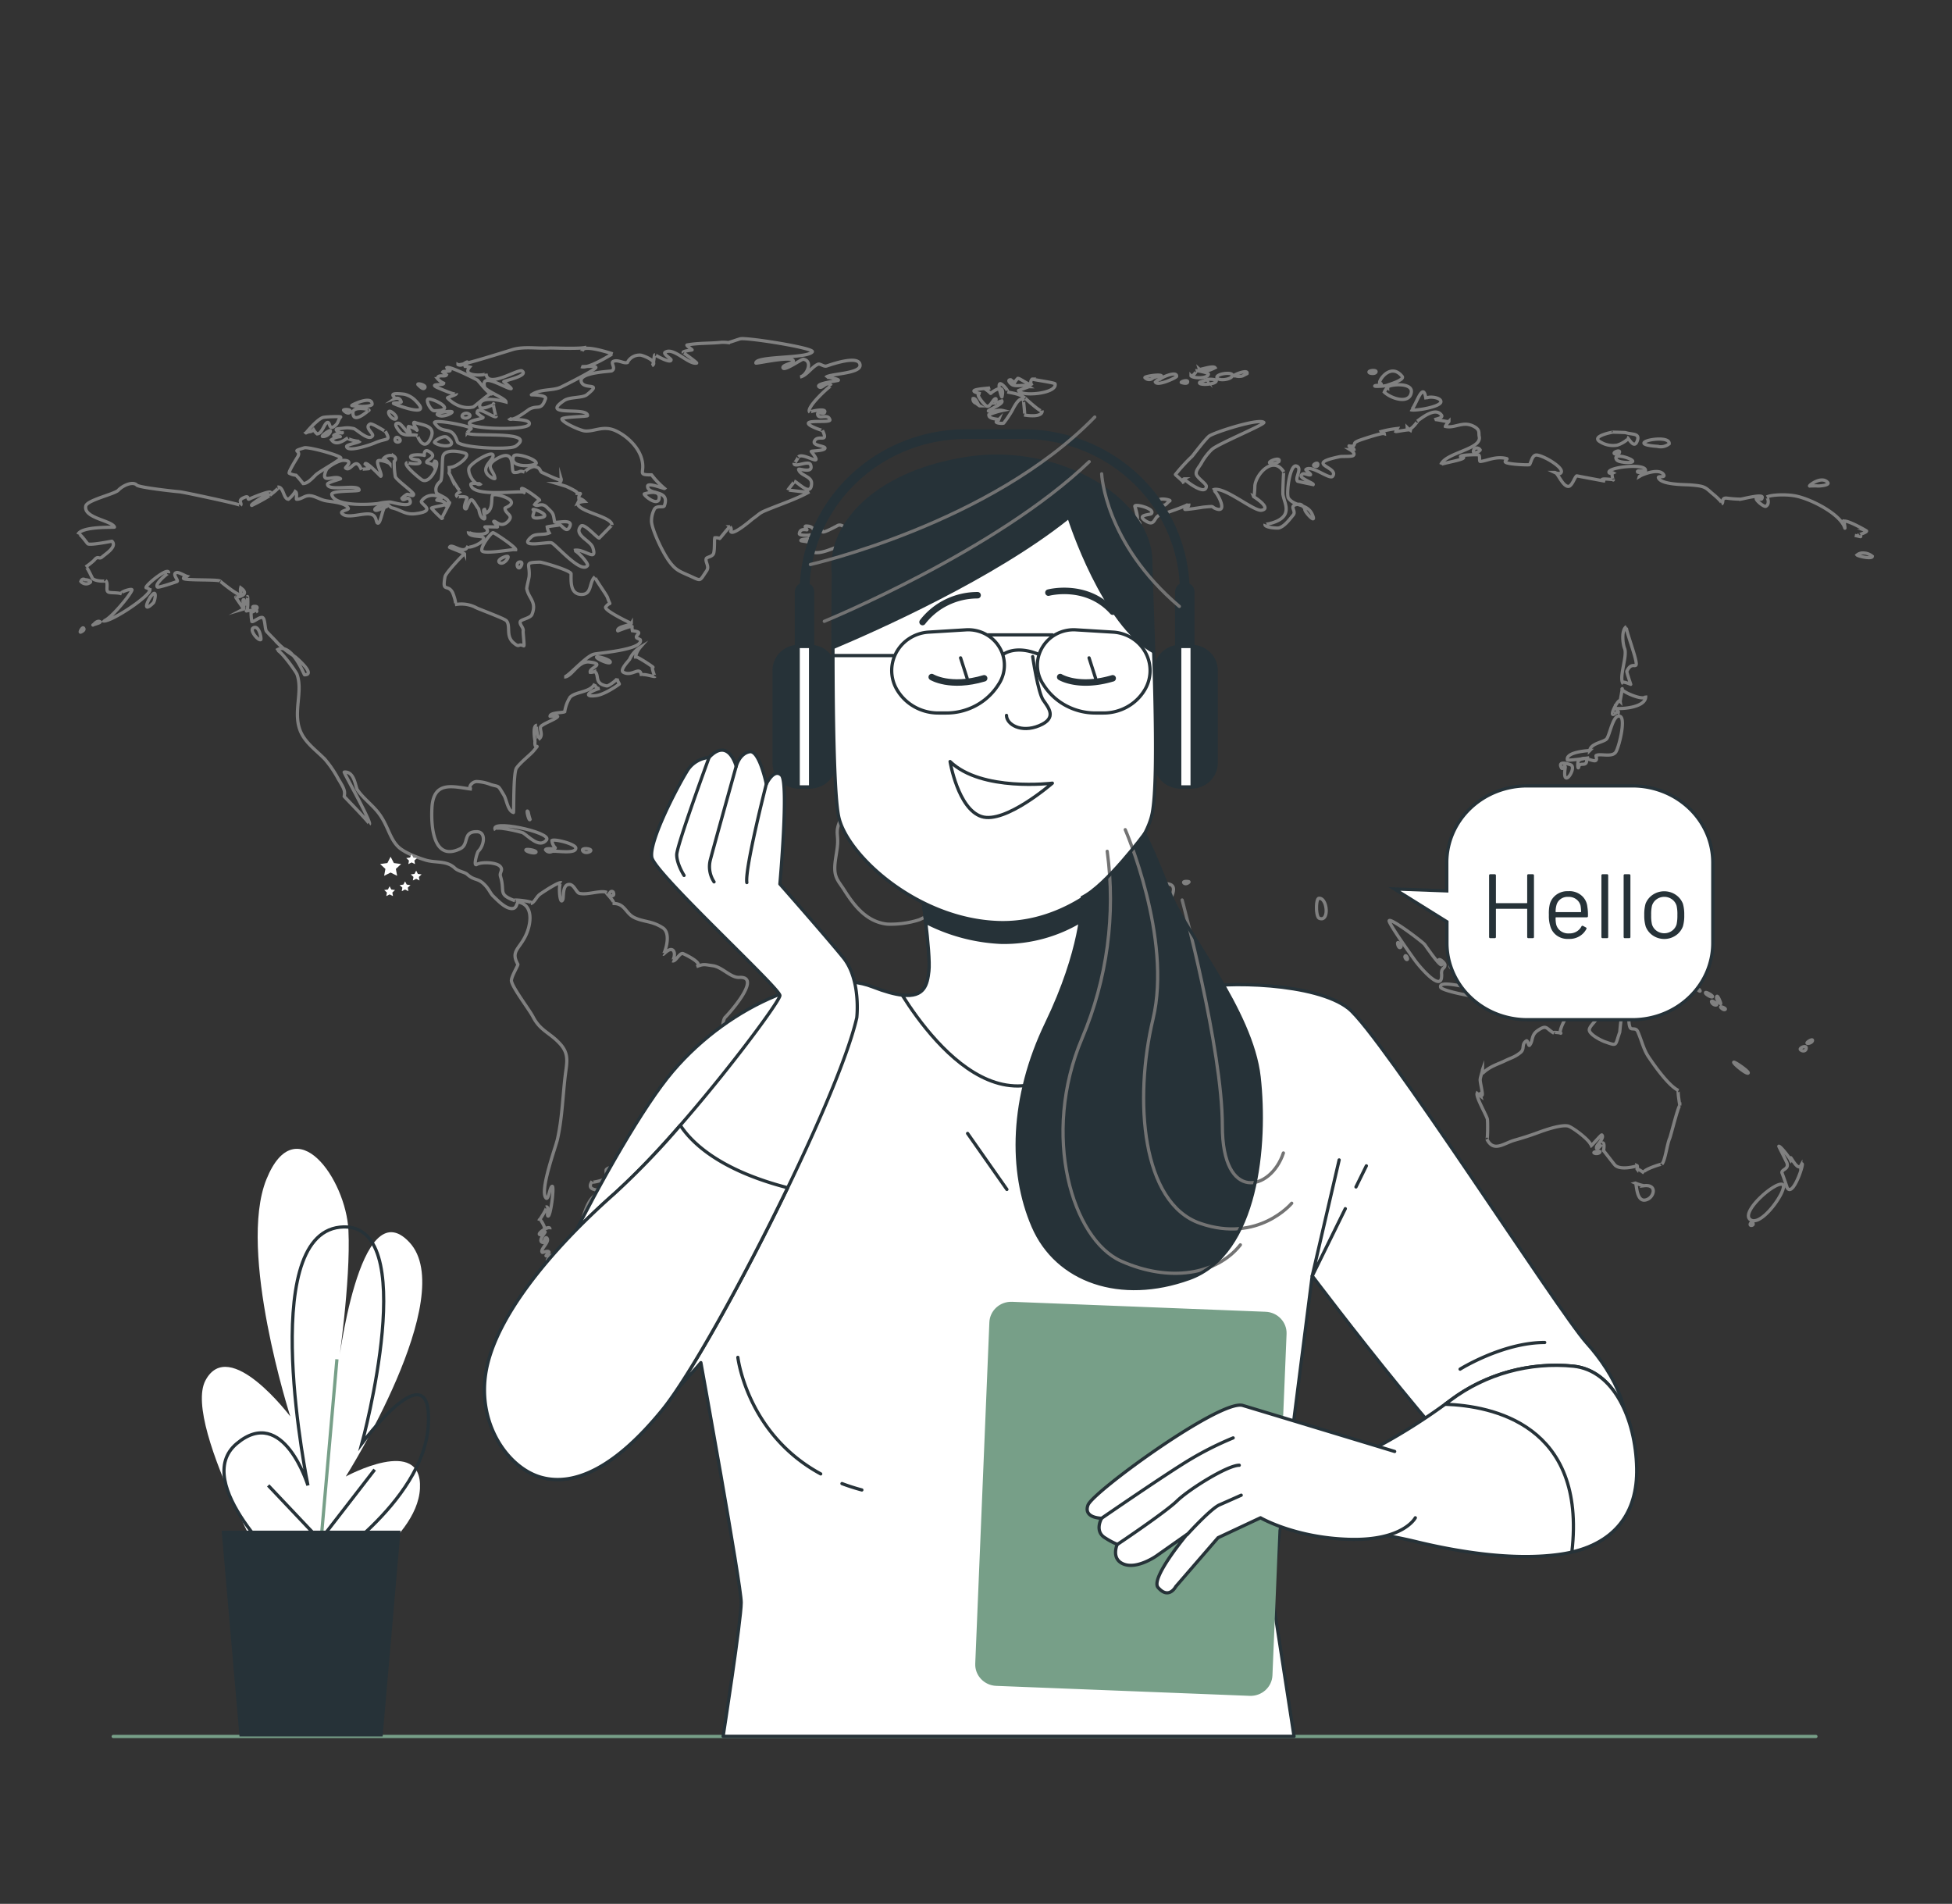 <svg width="603" height="588" fill="none" xmlns="http://www.w3.org/2000/svg"><rect width="100%" height="100%" fill="#333333" stroke="none"/><path d="M298.558 220.171c.591-.083.651-3.034.313-3.07-1.206-.105-1.664 3.27-.313 3.07ZM170.504 262.965c.989-.352 7.369.953 7.369-1.023 0-1.27-6.561-2.94-7.369-2.352a3.625 3.625 0 0 0 1.025 2.258c0 .623-2.761-.07-3.003.588.192.324.508.562.878.661.37.099.765.052 1.1-.132Z" stroke="gray" stroke-miterlimit="10"/><path d="M228.38 301.867c-2.677.142-5.258-3.21-8.188-3.61-2.605-.353-2.762-.623-5.054.294 2.557-1.023-4.124-4.034-4.16-4.045-1.122-.294-2.268 2.669-3.281 2.246.205.082 1.206-2.352.181-3.269-1.025-.918-2.846 1.293-2.942 1.234.168.094 2.858-6.562-.422-8.302-3.16-2.023-5.753-1.647-8.623-3.046-2.678-1.317-2.919-4.551-6.682-4.316 1.532-.094-2.966-3.916-1.724-3.434-2.002-.776-5.873.87-8.442.306-1.025-.212-1.689-2.775-3.172-2.775-2.267 0-1.652 3.963-2.014 4.704-1.049 2.246-1.471-5.88-.41-5.222-.76-.47-6.03 3.105-6.621 3.528-1.206.87-1.664 2.564-2.894 2.917 2.074-.6-6.633-1.541-4.824-.871-5.512-2.046-2.991-2.74-4.487-7.479-.434-1.341 1.001-1.976-.169-3.199-1.169-1.223-5.812-1.411-7.236-.517-1.013.541.133-3.716.579-4.163 1.797-1.776 2.412-5.88-.41-5.974-4.619-.118-2.339 3.869-5.21 5.256-8.635 4.187-9.021-7.655-8.743-12.63.47-8.761 6.946-6.386 12.349-5.774-1.423-.165-.217-2.258 1.423-2.352 1.53.055 3.038.378 4.451.953 2.725.787 2.038 0 4.064 3.351.796 1.341 1.109 4.704 2.894 5.257.157 0-.096-12.254.929-13.724 1.29-1.858 4.378-4.163 5.354-5.386 2.232-2.787.085.353.362-2.881 0-.341-.892-4.951.627-4.951-.591 0 .519 4.327.459 4.363 1.519-1.023.53-2.529.603-3.693 0-.929 4.92-2.517 5.318-3.363.169-.353-2.352 0-2.352-.071 0-1.246 3.956-1.035 4.535-1.423.23-1.595.801-3.126 1.676-4.492 1.785-1.799 6.235-1.4 7.61-4.151-.169.341.591 1.705 1.544 1.434-3.51 1-5.186 2.823-.977 2.211 2.147-.317 5.403-2.352 7.007-3.528.096-.07-.736-1.082-.615-1.787-.073.447-2.653 2.434-3.256 2.352-4.101-.729-2.147-3.411-3.739-4.446a2.729 2.729 0 0 1-1.363.247c-.434-1.434 4.957-2.516-.229-3.175-3.618-.459-5.367 4.622-7.827 4.622 1.206 0 6.645-6.445 9.214-7.056 1.025-.329 15.497-1.353 14.291-4.469a10.48 10.48 0 0 0-1.025-.506c-1.001-.905 2.617-1.799-1.399-2.258a4.77 4.77 0 0 1-.109-1.305c-.385-.259-4.438 1.376-4.438 1.364-.313-1.435 3.751-1.599 4.209-2.352 0 .059-8.695-4.057-7.911-5.068 1.604-2.023 1.592.235.555-2.905-.29-.859-4.161-6.151-3.884-6.398-1.881 1.659-.82 5.434-4.1 5.445-3.618 0-3.268-4.045-3.268-6.362 0-1.023-8.985-3.634-9.648-3.61-5.078.129-2.991.447-3.305 4.375-.06.67-.808 3.457-.735 3.857.603 3.046 3.183 4.022 1.604 7.926-.483 1.176-3.365 1.517-3.618 2.211-.278.929 1.121 1.87.904 2.975-.084.447.47 4.645.181 4.516-1.918-.882-1.073.859-3.22-1.011-2.412-2.105-.736-5.151-2.147-6.75-.554-.647-7.561-3.235-9.117-3.928a9.935 9.935 0 0 0-6.754-1.035c.615-.094-.579-3.528-.844-3.916-1.519-2.517-3.16.282-2.243-4.704.229-1.247 5.946-7.233 6.03-7.056 0-.247-4.679-1.952-4.643-2.035.651-1.517 4.619 2.705 5.704-.482-.494 1.47 6.284-1.435 4.595-2.622-.711-.494-4.691 0-4.45-1.823-.157 1.176 8.526 1.646 5.077-1.353-.12-.105 3.16 0 3.823 0 .459 0-1.206-1.552-1.097-1.705.494-.482 2.231 2.352 4.51-.117 1.761-1.917-.916-2.117-1.025-3.975 0-.212 2.714-.929 1.809-2.258-.687-1.012-4.293-2.223-5.487-1.847-.832.259.301 4.211-1.954 5.492-.3-.288-.53-.637-.675-1.023-.953.059.856 3.434-.362 2.881-1.218-.552-1.327-2.951-1.52-3.116-.482-.412-1.121-1.929-1.929-2.634-.808-.706-1.58 2.622-1.894 2.681-1.206.212.157-2.881.242-3.022.554-1.012-2.931-.682-2.871-.623-1.109-.941.76-1.459.953-1.753-.241.377-2.677-3.869-2.677-3.845-1.604-3.528-.519 0-.929-4.01.193 1.869 7.453-3.117 4.933-3.928-2.521-.812-6.223-1.082-6.79.905-.314 1.176-.133 5.645-.603 7.444-.157.577-2.135 1.506-1.447 3.799.277.894 5.559 2.058 3.075 4.022a.944.944 0 0 1 .328-.645.992.992 0 0 1 .697-.237c.072.153-2.701 5.104-2.412 4.892a37.266 37.266 0 0 1-3.184-3.175c-.145-.259 3.534-.812 3.727-.988 1.423-1.353-2.087-1.329-2.087-1.529 0-.388 1.882-.153 1.206-.658a4.192 4.192 0 0 0-1.514-.697 4.266 4.266 0 0 0-1.673-.059 4.223 4.223 0 0 0-1.562.59 4.097 4.097 0 0 0-1.196 1.142c-.651.846 5.174 3.01-1.833 3.892-3.196.4-4.499-1.176-7.236-1.799-.808-.188-.772-1.011-2.231-1.176-.507 0-3.98 1.435-2.919 1.905.772.329 3.618-1.576 4.088-1.094-1.881-2.011-2.231 5.669-3.449 5.045-.542-.282-.205-2.128-1.857-2.657-2.267-.741-7.405 1.54-9.093-.271-.82-.87 2.158-1.082 1.929-1.599-.832-1.882-5.559-2.011-7.236-2.411-1.676-.4-2.954-1.329-4.486-1.494-1.845-.188-2.545 1.094-4.257 1.094-.253 0 .35-2.234-.446-2.352a9.23 9.23 0 0 1-2.075 2.352c-1.64-.117-1.423-4.045-3.377-3.751 1.327-.2-2.785 2.846-2.508 2.693a55.05 55.05 0 0 1-5.415 2.951c-1.025-.058 5.777-4.127 5.765-3.974.072-.8-5.885 1.658-6.549 2.011-.663.352 0-1.024-1.206-.624-2.846 1-.82 1.858-1.507 2.587.277-.282-17.596-4.104-18.778-4.198-1.748-.141-12.614-1.34-13.266-2.07-1.206-1.27-4.305.083-5.728 1.6-1.146 1.176-9.648 3.046-10.022 4.845-.868 3.775 8.165 4.48 8.852 6.538 0 .165-10.167-.376-11.288 2.235.386-.894 2.846 2.858 3.1 2.952 1.205.423 7.38-.871 7.404-.835 1.737 1.681-2.038 3.963-2.967 4.809-1.121 1.012-1.206-.623-2.556 1.094a21.676 21.676 0 0 1-2.545 2.011c.29-.259 2.05 3.587 2.11 3.634 1.074.917 4.366.905 3.98.529 1.037 1.012-.096 3.128.869 3.622.65.341 2.906.071 4.148.565-1.11-.435 3.413-1.917 3.148-1.176-.615 1.811-8.032 10.584-9.117 9.408 1.302 1.399 14.676-7.409 14.676-9.491a3.647 3.647 0 0 0-1.206-.658c-.301-.741 7.236-6.856 6.971-4.481 0-.247-4.498 3.352-3.461 4.281.314.27 5.294-1.411 6.03-1.694.736-.282-1.81-2.481 0-2.798.615-.106 2.99 1.258 3.087 1.176a.847.847 0 0 0-.933.327.804.804 0 0 0-.128.319c.23.706 10.637.259 11.288.824-.313-.271 6.681 5.621 6.61 3.974a2.7 2.7 0 0 1-.218-1.881c3.329 2.352-1.556 3.01-1.544 2.869 0 .165 2.533 3.646 2.412 3.681.47-.247-.65-3.151.109-2.881.17.368.241.773.205 1.176.844 1.058.989-2.352.88-2.117.181-.458.266 4.493-.265 4.422-.772-.106 4.426-.435 2.894.294.483-.235-1.893-1.611-.579-1.717 2.026-.165.435 1.67-.916 1.788-.01.965.071 1.929.241 2.881.41.294 2.267-1.411 3.208-1.247.94.165.772 3.528 1.29 4.234.374.505 2.98 3.057 3.317 3.528a27.557 27.557 0 0 0 5.475 4.304c-.18-.141 6.85 5.645 2.979 5.645-.145 0-4.197-10.643-8.695-7.55.94-.647 6.03 6.491 6.38 7.409 1.88 5.268-1.207 11.395.892 17.146 1.435 3.939 5.222 6.432 7.779 9.137a34.166 34.166 0 0 1 4.064 5.998c1.797 2.963 2.195 3.716 1.833 5.409 0 .083 8.104 8.35 7.791 8.573.772-.541-8.032-16.04-7.779-16.075 3.184-.318 3.461 4.539 4.052 5.433 1.628 2.457 4.595 4.704 6.38 6.985 3.051 3.822 3.461 7.832 6.187 10.584 1.809 1.823 6.03 3.41 8.442 4.151 3.184.988 6.548.059 9.117 2.505 1.206 1.094 3.027 1.176 3.847 1.941 2.255 2.022 3.184 1.011 5.295 3.128 1.423 1.423 1.833 2.728 2.653 3.528 1.351 1.293 3.618 3.751 5.656 3.892 2.038.141 1.387-2.187 2.412-1.952 4.534 1.047 3.714 6.974 1.881 10.584-1.978 3.94-4.51 4.622-2.279 8.597.157.282-2.207 4.022-1.978 5.186.434 2.211 5.499 8.761 6.681 11.054 2.268 4.351 5.162 4.798 8.37 8.35 2.931 3.246 2.002 5.88 1.495 10.302-.735 6.479-.928 12.853-2.339 19.133-.567 2.505-5.439 15.547-3.618 18.052.832 1.176 1.206-3.281 1.978-3.528.771-.247-.495 9.725-1.303 9.173-.422-.294.47-3.234-.639-2.752 1.013-.435-2.074 4.151-2.086 4.198.12-1.294 1.579 1.576 1.64 2.035.096.799 1.785-.53 1.7.635.121-1.741-5.065 1.999-2.617 1.634.405-.23.778-.511 1.11-.835.362-.07-2.557 2.976-.603 3.281.386.059.591-1.952 1.133-1.423 1.146 1.118-2.183 3.528-1.399 4.446.157.188 1.785-.718 2.099-.083.096.2-1.098 1.106-.905 1.176.652.235 2.135-.623 2.412.294.278.918-2.894.071-1.809 1.576.41.565 2.991-1.823 3.474-.259-.133-.446-2.895 1.412-2.991 1.529a30.782 30.782 0 0 1 3.401-.764c.241.517-3.775 2.034-3.884 1.587.121.506 2.412 1.906 2.798 1.553.627-.624-.832-.318-.313-.976.361-.471 3.449-2.141 3.618-2.588a1.756 1.756 0 0 0-.647.662c-.15.273-.223.581-.21.891.462.082.932.105 1.399.07-.386-.423-.928 1.976-.784 1.905a1.913 1.913 0 0 1-.46-.612 1.868 1.868 0 0 1-.179-.74c-.687-.294-.337 1.411-.434 1.341a.91.91 0 0 0-.435-.526.946.946 0 0 0-.686-.086c.566-.776-.7 2.352-.7 1.282 0-.6 1.954 1.752 1.906 1.705.264-.384.449-.816.542-1.27a36.094 36.094 0 0 0 3.244 2.187c.603.177-.434-1.375-.084-1.328a20.761 20.761 0 0 0 4.679-.941c-2.171-.776-4.824-4.54-5.234-4.704-.325-.083-1.556.176-1.375-.635.181-.812 1.339.282 1.641 0 .301-.282-1.363-2.787-1.013-3.528.542-1.176 1.495-1.506 2.11-2.599.82-1.458 2.846-2.576 2.967-4.199.108-1.281-1.894-1.305-1.797-1.669.374-1.412 1.302-4.869 2.798-6.704.567-.705 2.496-2.552 2.484-2.563-.47-.388-4.161-.071-2.219-2.929-.615.894 4.402-.776 4.149-.635.687-.388-.097-2.646.253-3.01 1.713-1.776 8.02.8 8.731-3.94.157-1.046-2.798-4.704-2.858-4.633 1.001-1.023 5.668 1.176 8.237-1.482.639-.659 3.835-6.174 3.823-6.009a11.184 11.184 0 0 1-1.206 2.293c0-1.094 3.751-4.116 4.233-5.386.7-1.811-.144-4.175.82-5.88 1.942-3.317 6.296-2.681 8.708-4.163 3.099-1.917 3.991-4.704 4.944-8.232.591-2.188 0-7.762 1.206-9.514-.169.353 12.084-12.795 4.426-12.372Z" stroke="gray" stroke-miterlimit="10"/><path d="M168.84 259.39c1.773-2.352-18.271-6.562-15.763-2.998-1.206-1.706 7.996.576 8.442.811 1.496.835 5.138 5.045 7.321 2.187ZM162.449 262.601c.277.505 2.87 1.176 3.135.588.266-.588-3.473-1.223-3.135-.588ZM179.995 262.742c.603 1.023 2.412.412 2.521 0 .277-.729-3.136-1.011-2.521 0ZM189.752 388.644c.82.436 2.521-1.752 1.773-1.893-.748-.141-2.557 1.482-1.773 1.893ZM191.754 388.797c.543.283 2.786-.717 2.521-1.246-.495-1.094-3.027.952-2.521 1.246ZM203.657 153.703c.145-2.634-3.992-1.352-4.607-1.176-.615.177 4.414 4.398 4.607 1.176Z" stroke="gray" stroke-miterlimit="10"/><path d="M250.016 151.904c-.495.294-6.585-.635-6.621-.529.157-.4 2.207-2.693 1.942-2.787 1.338.494 5.185 4.951 5.366.823.145-2.411-3.473-2.411-4.004-4.41-.156-.553 4.704 1.529 3.727-1.411-.543-1.67-5.319 1.176-5.126-.612-.072.623 1.653-2.187 1.351-1.87 1.52-1.634 8.442 3.999 3.968-1.658-.181-.223 4.016-.153 4.221-.988.205-.835-4.173-.717-3.184-2.352 1.206-1.999 4.378.906 2.412-3.187.072.141-5.053-1.564-4.269-2.352.784-.788 6.802 0 6.573-.905-.579-2.141-3.558.117-3.799-1.717-.133-.953 1.809 0 2.098-.494 1.085-1.67-4.703-.318-4.498-.165-1.568-1.176 6.416-8.432 6.645-8.126-1.46-1.905-2.798 1.27-3.835.271-1.037-1 5.776-1.835 5.957-1.953.579-.352-3.618-1.176-3.823-.905.736-1.176 10.565-1.07 10.565-3.716 0-3.528-9.323-.141-10.36.188-.82.247-2.002-.788-2.568-.576-1.87.693-3.618 3.657-5.596 3.939 1.965-.282 4.197-4.915.989-5.468-.507-.082-5.934 3.822-6.272 2.646-.265-.929 3.269-1.364 3.184-2.14-.169-1.647-11.529.929-11.553.682-.169-2.247 15.822-1.341 17.426-3.458.893-1.176-20.333-4.516-22.25-4.034-.483.118-3.365 1.118-3.691 1.176a15.046 15.046 0 0 0-2.002-.105c-3.618.399-7.127.164-10.733.835-.446.082 1.568 1.399 1.544 1.517-.024.117-3.16.317-2.726.87-.096-.118 4.438 3.14 4.125 3.21-2.545.53-7.236-5.139-9.769-3.304-.627.447 1.869 1.94 1.869 2.281 0 1.364-5.113-1.552-4.968-1.552-.374 0-.23 2.975-.953 3.422 2.207-1.341-2.726-3.234-3.497-3.304a4.208 4.208 0 0 0-2.397.522 4.068 4.068 0 0 0-1.668 1.759c-1.145.388-2.834-.964-4.317-.376-1.061.423.94 2.163-.531 2.951-.398.212-10.709.459-9.334 3.528 1.037 2.352 6.609-.105 1.664 3.834-1.351 1.07-5.258.635-6.959 1.764-7.899 5.257 7.309 1.788 7.152 4.704 0 .329-8.068.341-7.911 1.07.205 1.07 5.644 3.528 7.091 3.658 2.93.27 5.74-1.87 9.648 0 3.425 1.611 6.886 4.915 7.911 8.643 1.206 4.363-1.64 4.916 3.051 4.916a26.11 26.11 0 0 0 4.004 4.198c-.168.13-5.234-1.952-5.234-.694 0 2.94 7.067.788 5.186 6.033-.289.776-2.52-.329-3.184 1.259a7.71 7.71 0 0 0-.796 3.363c-.108 2.117 3.148 9.408 5.548 12.654 1.929 2.575 3.075 2.975 5.801 4.175 4.269 1.869 3.28 2.105 5.692-1.376.929-1.365-.506-2.682-.133-3.74.193-.553 2.039-.541 2.316-1.729.35-1.529.133-4.057.338-4.704a3.211 3.211 0 0 1 1.519.2c.205-.117 2.858-3.598 3.172-3.598a1.075 1.075 0 0 1 .205 1.399c.519 1.588 6.609-3.704 6.729-3.798 2.328-1.647 1.99-1.753 4.065-2.646 4.595-1.917 9.768-3.599 13.507-5.751ZM94.526 133.711c1.327-.705 1.327 0 2.328-1.023.282.496.65.942 1.085 1.317 1.58 0 2.22-3.316 3.208-3.528.989-.211.302 2.94 2.581.788.869-.811.676-1.564 1.52-2.469.229-.247-4.824-.083-5.5.141-1.917.658-5.294 4.821-5.222 4.774ZM104.633 132.394c-2.28.176 1.206 1.623 1.133 1.27a5.152 5.152 0 0 0-2.641.753c-.41.564 2.28.353 1.99.458a5.117 5.117 0 0 0-2.738.953c1.46 2.082 3.944.106 5.102-.6-.603.365 3.545 1.364 3.823.953-.398.576-4.294 1.105-4.233 1.717.217 1.975 7.778-.647 8.9-1.176 3.751-1.6 4.824-.306 3.087-3.528.157.258-4.052-2.576-4.715-2.235-1.954.988 1.206 2.964.736 3.658-1.122 1.799-4.909-2.023-5.801-2.246-2.304-.471-2.738-.118-4.643.023ZM130.164 148.082c2.762 2.023 6.03-5.539 4.245-5.633a1.268 1.268 0 0 0-.456.737 1.24 1.24 0 0 0 .131.85c.193-.399-2.268-1.176-2.219-1.176-.531-.811 3.509-1.552.892-3.281-1.942-1.293-1.713 1.106-1.676 1.094.337-.165-5.813-.694-3.86 1.023.66.179 1.334.305 2.014.377 2.316 1.963-4.028.905-3.376.787-1.846.377 3.738 4.81 4.305 5.222ZM91.463 146.777a30.468 30.468 0 0 1 2.183 2.575c1.664 0 3.413-2.352 4.233-2.964 2.147-1.564 5.198-3.092 7.369-4.845.808-.646-9.902-3.645-11.3-3.222-4.487 1.376-.58.435-2.039 2.846-.458.741-2.87 4.622-2.569 4.986.659.343 1.38.555 2.123.624ZM99.652 134.805c1.206.141 2.412-1.023 2.412-1.682 0-.658-3.027 1.611-2.412 1.682ZM172.072 149.352a1.333 1.333 0 0 0 .938-.388 1.252 1.252 0 0 0 .364-.929c.29.964-5.149-1.811-5.644-1.976-1.206-.4-.446-1.482-2.412-1.917-1.338-.294-3.389 1.647-3.328 1.658-1.809-.623-1.05.13-3.1.13-1.507 0 1.037-8.056-5.511-4.198-3.956 2.352-.676 3.528-.495 6.021 0 .411-2.954-.859-2.834-2.729.109-1.693 2.28-3.21 2.28-4.28 0-1.976-7.128 2.352-7.478 3.928-.47 2.069 2.593 6.209 3.848 4.586-.326.412-3.341-.388-3.257.388.434 4.245 16.125 1.599 16.462 2.458a1.793 1.793 0 0 1-.523-.507 1.748 1.748 0 0 1-.273-.669c.217-.706 5.524 3.21 5.56 3.528a4.321 4.321 0 0 0-1.508 1.388c1.013.823 2.135-.835 3.823.87 1.906 1.928 1.87 1.529 2.328 4.457.097.611 5.765-1.176 4.74 1.376-1.026 2.552-2.533-.659-3.281-.424-.747.236-2.689.306-3.726.612.078.654.291 1.286.627 1.858-1.604.764-4.209.082-5.439 1.176-4.523 3.775 4.824 1.482 6.114 1.882 1.291.399 9.106 9.713 11.132 7.056.506-.683-3.437-4.846-4.173-4.704 2.991-.847 7.381 3.974 5.813-.906-.7-2.176-6.03-3.857-3.691-6.574.965-1.176 4.993 3.681 5.669 3.658 0 0 3.955-4.046 3.955-4.022 0-2.705-10.926-4.163-10.576-6.786a5.965 5.965 0 0 1 2.11-.506 3.52 3.52 0 0 0-1.773-.952c-.181-1.611 1.749-1.529-1.025-1.529 2.014 0-2.786-2.128-2.967-2.199-.566-.176-2.749-.835-2.749-.835ZM78.233 193.922c-1.266.718 1.58 4.116 2.34 3.611.23-.165-.482-4.669-2.34-3.611ZM123.542 136.263c.471-.588-1.025-1.823-1.435-.8-.41 1.024.905 1.4 1.435.8ZM160.398 175.389c.482-.083 1.435-1.905.205-1.835-1.23.071-.941 1.941-.205 1.835Z" stroke="gray" stroke-miterlimit="10"/><path d="M167.224 159.842c3.727-.67-3.618-3.293-2.412-2.282.808.647-2.074 3.082 2.412 2.282ZM154.367 173.778c1.098.729 2.726-1.235 2.593-1.823-.132-.588-3.883.917-2.593 1.823ZM141.283 136.416c.627 1.882 16.22 2.658 18.029 1.376 7.236-5.092-15.28-2.54-14.978-4.198a6.28 6.28 0 0 1 1.206-1.176c.555-.718-12.241-3.234-11.264-1.753 2.689 3.999 5.21.224 7.007 5.751ZM125.593 152.762c.362-.458 2.11.941 2.183-.07 0-.718-5.198-4.328-5.656-5.48a26.575 26.575 0 0 1-.35-4.704c.615-.541.555-1.176-.205-1.706a2.894 2.894 0 0 0-1.613-.072 2.827 2.827 0 0 0-1.39.802 9.174 9.174 0 0 1 1.905 1.752c0-.341-3.413-1.541-3.75-.882-.483.941 1.555 4.351.904 4.704-.12 0-4.607-4.916-4.824-3.799.477.396.884.865 1.206 1.388 0 .176-2.484.071-2.351.412-1.797-4.634-3.281.917-4.909-.577-.169-.164 2.798-2.352-.699-2.352-1.351 0-4.824 1.894-5.271 2.999-2.026 4.704 2.521 1.247 4.426 2.681.097.071-4.028 1.118-4.028 1.67 0 2.47 9.757-.247 9.757 1.835 0 .506-8.792 0-8.442 1.388.904 3.833 12.06 3.069 14.327 2.763a17.64 17.64 0 0 1 3.618-.482c.76 0 7.007 2.093 6.259-.388-.603-1.94-2.038.588-2.532-.729.408-.461.893-.85 1.435-1.153ZM184.289 202.978c.133.576 4.101 2.352 4.234 1.528.132-.823-4.354-2.034-4.234-1.528ZM144.72 127.796c-1.206-.659-2.773.729-1.495 1.246 1.134.436 2.774-.588 1.495-1.246ZM134.119 126.855c8.032 0-1.447-4.363-1.977-3.528-.531.835 1.037 3.528 1.977 3.528ZM134.939 119.623c.073 0 6.332 2.857 6.03 1.893.169.494-2.882 1.176-2.725 1.388 2.002 2.152 5.149 3.528 7.983 2.775.193 0 5.898-5.01 5.729-4.163-.229 1.176-4.209-3.928-4.426-4.092-.217-.165-8.671-4.493-9.491-3.881.062.225.192.426.372.579.181.153.404.25.641.279 0 .459-2.075.094-2.268.471.386.298.76.603 1.122.917-.41.776-2.798-.376-2.713 1.176a5.108 5.108 0 0 0 1.869 1.376c.048.823-4.523 0-2.123 1.282ZM158.698 140.861c-1.725 3.975 6.958 3.058 6.958 2.188 0-1.329-6.464-3.317-6.958-2.188ZM139.655 127.22c-.145-.447-5.318.223-4.51.87 1.362 1.094 4.643-.435 4.51-.87ZM108.178 127.137c.35-.87-2.255-.729-2.038-.435.47.659 1.7 1.317 2.038.435ZM138.147 135.099c-1.097-.882-4.341 1.235-3.895 1.599 1.773 1.47 7.911 1.623 3.895-1.599ZM122.385 129.254c.542-.729-2.195-3.057-2.328-1.964-.133 1.094 1.749 2.74 2.328 1.964ZM128.39 130.536c-1.628-.67.688 2.352.435 2.352a6.114 6.114 0 0 0-2.593-1.176c-.579.459.844 1.846.374 2.07-.736.341-2.533-3.023-3.546-3.081-2.171-.118.772 3.01.868 3.069 1.821 1.07 3.256.247 5.077.729-.253-.07 2.015 5.633 4.149.588 1.556-3.728-2.906-3.822-4.764-4.551ZM113.847 126.773c1.206-.188-4.824-1.588-4.824.658-.025 3.811 4.836-.658 4.824-.658ZM110.506 125.385c.555.247 4.438.2 4.438-.576 0-2.834-6.44.306-6.283.435.606.13 1.226.177 1.845.141ZM131.249 119.693c.483-.87-2.87-1.564-2.038-.799.47.435 1.568 1.681 2.038.799ZM121.902 123.127c1.098-.353 1.785 0 2.051 1.023-.133.318-2.533.224-2.412.435.12.212 13.133 5.21 6.488-1.176a6.973 6.973 0 0 0-3.148-1.658c-5.873-.705-2.496 1.035-2.979 1.376ZM159.313 169.767c.133-.764-6.669-5.303-7.031-5.256-.651.082-3.823 4.233-3.413 5.55.41 1.317 10.504-.646 10.444-.294Z" stroke="gray" stroke-miterlimit="10"/><path d="M143.201 112.402c2.412-1.693.422.706.446.741.489.021.975.096 1.447.223-2.725 3.117 5.089 2.611 5.053 2.023.35 4.845 9.962-1.623 11.12-.823 2.219 1.54-5.838 3.058-5.645 3.316 0 0 2.593 2.141 2.268 2.152-1.532.118-9.54-5.433-8.189-.494.314 1.176 6.609 3.528 6.609 4.61 0 0-7.936-2.352-8.129 1.023-.12 2.094 4.378-.376 4.426-.247-.699-1.517.7 4.704.7 3.528 0 1.412-6.151-3.669-5.897-.87.562.504 1.167.961 1.809 1.364 0 .483-5.283.906-4.041 2.129 1.424 1.423 17.475 1.858 18.283 0 .808-1.858-6.03-1.388-6.331-1.882.953 1.459 6.03-2.646 6.428-2.834 2.557-1.376 3.618.647 4.969-3.246.398-1.176-4.426-1.176-4.378-1.176 2.81-1.94 6.512-1.176 9.069-2.352 1.556-.752 10.77-5.397 10.854-6.079.084-.683-4.318-.177-4.571-.283 2.123.906 9.648-3.975 9.769-3.951-.603-.188-9.335-3.081-9.479-.894a3.312 3.312 0 0 1 1.411-1.176c-1.713.659-10.287.212-11.445.271-3.932.2-7.731-.506-11.192.423-.699.188-16.787 5.339-17.089 4.704a1.555 1.555 0 0 0 1.725-.2ZM197.784 199.92a8.296 8.296 0 0 0-3.28 3.693c-.169.352-3.172 3.292-1.954 3.998 2.762 1.576 5.307-2.352 5.596 1.176-.096-1.176 4.004.435 4.185.094-.073.153-1.206-3.057-.663-2.822.735.329-5.44-3.834-5.355-3.14a6.496 6.496 0 0 1 1.471-2.999ZM24.976 195.216c.82-.365 1.206-.811.82-1.247-.386-.435-1.447 1.553-.82 1.247ZM30.777 191.947c-.953-.365-1.917 1.117-2.05 1.105-.41-.07 2.967-.741 2.05-1.105ZM46.89 183.844c-1.568 1.929-2.859 5.621.482 2.352.494-.494 1.218-4.433-.483-2.352ZM26.34 179.07c-.64-.377-1.098-.2-1.363.505.253.303.59.528.97.651s.788.138 1.176.043c2.316-.823-.796-1.329-.784-1.199ZM289.44 223.628c-.108-.823-1.676.247-1.338.482.687.506 1.459.341 1.338-.482ZM324.1 231.895c0-.541-4.414 0-4.317 0-.567-.047 4.45 1.412 4.317 0ZM335.642 232.507a14.32 14.32 0 0 1 1.133-1.4 14.464 14.464 0 0 0-3.497 1.176c-.603 1.129 2.496 1 2.364.224ZM260.761 168.45c4.824-.258.289-7.444-2.026-6.127-.531.294-3.932 2.141-4.547 1.964a1.175 1.175 0 0 0-.413-.57 1.222 1.222 0 0 0-.672-.241c-3.027 3.528.108-1.012-4.064-1.012-.869 0 .446 1.176.217 1.176-.844-.094-2.123-.341-2.328 1.176-.096.671 3.473.518 3.341.388-.133-.129-.35 1.247-.229 1.176-.097.059-2.859.118-2.617.6.084.165 2.52.247 2.942.729.772.871-.832 1.953-1.001 1.776 2.919 3.152 8.273-.858 11.397-1.035ZM269.794 199.203c4.052 0 5.162-2.846 4.764-5.88-.133-1.035 2.038-1.176-.398-2.482a9.718 9.718 0 0 0-3.184.659c-.072 2.117.157.247-2.159 1.482-.072.07-.024 6.221.977 6.221ZM282.204 179.446c.386-.412.844-1.999.254-1.823-.591.176-.411 1.999-.254 1.823ZM274.437 183.268c-.301-.318-1.483 1.47-1.025 1.458.458-.012 1.314-1.141 1.025-1.458Z" stroke="gray" stroke-miterlimit="10"/><path d="M274.051 185.455c1.484-1.27.085 4.881.085 4.093 0-1.106 1.953.541 1.736.576.428-.324.737-.773.881-1.282.687.106-.447 2.634-.434 2.799.132.988 2.604-.623 2.749-.365 1.628 2.764-1.302 3.916-1.206 5.739-.428.088-.818.3-1.12.609a2.086 2.086 0 0 0-.568 1.12c1.246.294 2.518.475 3.799.541.084.447-5.367 1.541-4.028 3.281 0 0 9.792-2.093 10.371-2.67.579-.576-1.001-.211-.952-.623.265-1.917 1.809-1.023.952-3.116a5.595 5.595 0 0 1-1.905-1.458c-1.098-1.811-2.171-5.704-4.824-5.516 0 0 1.712-2.775 1.531-3.21-.747-1.858-2.158.258-3.22-.988-.361-.412 2.183-2.07 1.436-2.752-.519-.564-5.174 3.128-5.283 3.222ZM301.946 191.465c-.289-.071 3.859-1.094 1.882-2.411-1.689-1.129-2.051 2.375-1.882 2.411ZM312.981 184.632c-.868 0-1.206 1.835-1.049 2.14.157.306 1.906-2.211 1.049-2.14ZM317.805 184.091a4.409 4.409 0 0 0 1.592-1.117c1.11-1.2-3.304 1.211-1.592 1.117ZM319.096 181.951c.18-.365-1.315-.2-.977.129a.649.649 0 0 0 .977-.129ZM312.414 118.635c1.291 1.082 3.811-.165 5.415.811-.06 0-3.22 1.176-3.208 1.176.784 1.976 12.06.965 11.301-2.081-.097-.365-7.357-1.364-7.068-1.458a1.3 1.3 0 0 0-.265 1.599c-.603.435-3.521-1.905-4.173-1.823-.406.38-.74.825-.989 1.317l-1.206-.882c-1.29-.012 0 1.188.193 1.341ZM302.959 121.598c-2.316-.529 1.206 3.528 1.76 3.799 1.074.6 1.93-1.941 2.702-2.235.772-.294-.326 1.388.422 1.341a6.042 6.042 0 0 1 1.64-.682c.663 1.011-4.824 2.964-4.088 3.152 1.387.341 2.882-.541 4.317-.2a23.124 23.124 0 0 0-4.233 1.317c-.132 1.317 2.412 1.258 3.039 1.493a1.004 1.004 0 0 1-.293.404c-.13.109-.287.184-.454.22-.35.458 1.917.682 2.279.47a34.02 34.02 0 0 0 2.412-3.528c.277-.341 2.472-5.468 3.835-3.363-.362-.565.555 4.469.06 4.374.579.118 5.789.977 5.584-1.387.109 1.176-5.391-3.916-5.294-3.846-1.713-1.364-4.269-1.587-5.488-1.881.712.164-1.133-2.235-2.014-2.517-1.278-.412.29 4.434.374 4.045 1.206-4.986-3.557-1.07-3.521-1.081a8.774 8.774 0 0 0-1.423-1.176 5.31 5.31 0 0 1 1.29-.518c-.398.153-8.804.47-2.906 1.799ZM301.56 124.55c.33.306.694.574 1.086.8-.507 0-1.062-2.552-2.05-2.258-.059.317.008.644.187.915s.457.465.777.543ZM575.564 170.79a2.7 2.7 0 0 0-1.906.624c.302.364 4.728 1.376 4.728.4a4.369 4.369 0 0 0-2.822-1.024ZM500.49 216.619c-.229-1.482-3.618 4.869-1.917 3.952-.302.164 1.423-.941 1.375-.694-.29-.412-.591-.823-.905-1.176 0 .353 9.817.27 9.322-3.893.266 2.258-8.212-1.482-7.236-2.128.097-.083-.639 3.704-.639 3.939ZM482.328 237.105c.482.953.94-1.329 1.206-.188 0 .165-.652 3.599.482 3.352.929-.2 2.605-3.47 1.206-4.058-.41-.129-4.124-1.517-2.894.894ZM487.743 236.717c.338-1.446 2.412.271 2.412-1.999 0-1.176-2.412 0-2.533.212-.398.717-.217 3.198.121 1.787Z" stroke="gray" stroke-miterlimit="10"/><path d="M491.107 231.801s-7.501.33-6.922 2.893c.072.33 6.319-.576 6.765-.67-1.399.318 1.339.964 1.665.941 1.061-.082.253-1.505.446-1.623 1.206-.717 4.824.635 6.03-1 .965-1.281 3.159-10.102 1.459-11.054-2.135-1.176-3.196 5.504-4.197 6.868-.808 1.082-5.017 1.376-5.246 3.645ZM452.382 262.013c.318-.628.592-1.277.82-1.941-.18-.67-4.04-.164-3.256 1.282.085.177 2.304 3.117 2.436.659ZM468.35 256.133c.748-.553 2.508-4.269 1.918-5.116-1.978-2.81-3.546 6.374-1.918 5.116ZM466.94 266.293c-1.05 3.387 10.166 7.915 7.851 10.514 3.726-4.175-4.282-5.88-5.102-7.785-.82-1.905 2.883-4.634 0-6.268-1.929-1.118-2.701 3.398-2.749 3.539ZM464.985 276.901a9.423 9.423 0 0 0-1.954 2.728c-.193-.364 3.944-2.904 3.184-4.527a2.54 2.54 0 0 0-.824.763 2.466 2.466 0 0 0-.406 1.036ZM467.807 271.256c.133.682.459 2.093 1.46 1.752 1.001-.341-1.556-2.234-1.46-1.752ZM474.223 277.101c-.362-.482-1.266.411-1.134.776.133.365 1.496-.341 1.134-.776ZM475.731 277.924s-6.633 4.198-5.511 4.093c1.121-.106 1.579-1.635 2.725-.847 1.146.788.446 3.328 2.641 3.328-1.64 0 1.749-3.422 1.592-2.822a3.53 3.53 0 0 0-.14-2.09 3.628 3.628 0 0 0-1.307-1.662Z" stroke="gray" stroke-miterlimit="10"/><path d="M470.268 273.738a1.596 1.596 0 0 0 .084 2.246c2.859-.612-1.001 2.117 1.206 2.622 1.894.447 2.026-5.574-1.29-4.868ZM516.228 301.715c0 1.928-5.077.729-5.149 1.317-.278 2.799 7.815.094 6.15-1.941-.554-.164-.892.036-1.001.624ZM518.278 301.526c1.363-.388-1.061-2.069-1.35-2.14.446.094.904 2.258 1.35 2.14ZM509.535 304.925c1.206.082-3.919-4.163-5.101-4.822-2.654-1.47-7.803-3.751-10.456-3.598-.772 0-1.846 2.352-2.786 2.187-1.894-.341-.808-2.352-2.159-2.857-1.206-.459-1.206-1.717-3.244-1.423-.35.058-2.328 1.575-1.628 1.728.386.083 4.39 2.258 4.414 1.588 0 .306-2.412.294-2.678.329-1.109.2 4.173 2.728 4.511 2.881 2.327 1.106 4.016.871 5.367 3.187 1.35 2.317-1.894 2.188-1.351 3.234 1.001 1.917 8.357.224 9.141.236 2.147 0 2.111-.071 4.824 1.234-.072 0 6.597 3.246 5.886 2.094-.326-.459-6.079-6.069-4.74-5.998ZM407.423 277.442c-.989.117-1.013 5.727.133 6.174 3.196 1.27 2.484-6.48-.133-6.174ZM359.05 313.345c0 .059-2.134 3.634-2.496 3.999-.965.94-3.498 1.517-4.257 2.352-2.099 2.352-.688 3.422-1.05 6.903-.265 2.458-3.232 12.383 3.618 9.149 3.92-1.858 3.112-12.783 4.583-16.37.193-.47 1.206 1.058 1.206-.929s-1.158-3.375-1.604-5.104ZM365.732 272.703c.506.564 1.507-.094 1.568-.318.06-.223-2.147-.317-1.568.318ZM528.723 309.417c.132.729 1.206 1.176 1.567.918.362-.259-1.712-1.67-1.567-.918ZM523.875 304.925c0 .188 1.049 1.317 1.29 1.176.241-.141-1.23-1.517-1.29-1.176ZM528.988 307.853c.373-.258-2.111-1.717-2.147-1.246-.036.47 1.773 1.505 2.147 1.246ZM520.992 302.891c-.084.435 1.375 2.751 1.918 2.352.965-.659-1.857-2.788-1.918-2.352ZM530.327 307.783c-.35.799 1.013 2.187 1.206 2.222.193.036-.893-2.846-1.206-2.222ZM531.52 311.028c0 .177.953 1.059 1.399.73.447-.33-1.519-1.047-1.399-.73ZM482.75 313.357c.338.294 2.038-.071 1.978-.506-.06-.435-2.496.071-1.978.506Z" stroke="gray" stroke-miterlimit="10"/><path d="M518.918 341.428s-.82-4.821-.398-4.633c-2.907-1.329-7.14-7.233-9.238-10.349-1.58-2.352-2.062-4.857-3.329-7.785-.651-1.517-2.002-.377-2.412-1.364-.675-1.447 0-4.469-1.459-5.798-1.11-1.011-1.7 7.232-1.713 7.268-1.543 4.28-.627 4.351-4.582 2.987-1.134-.4-4.547-2.105-4.824-3.528-.254-1.235 2.725-3.317 2.327-4.093.302.588-7.163-2.07-7.32-1.999-.193.47 0 .835.579 1.094-2.05-2.352-5.427 6.021-4.414 5.88.482-.059-3.051-.541-2.075 0-2.532-1.435-2.146-2.858-5.173-.741-1.966 1.387-1.267 3.246-2.412 4.48-.302.33-.507-1.681-.977-1.376-1.628 1.071-.362 2.446-1.833 3.622-1.821 1.447-2.738 1.541-4.74 2.517-2.629 1.258-4.498 1.647-6.778 3.74a1.086 1.086 0 0 1-.216-.491 1.058 1.058 0 0 1 .048-.532c0 .529-.652 2.187-.724 3.069-.072.882.868 4.292.615 4.81a1.794 1.794 0 0 1-.917-.835c.185.378.335.772.447 1.176a38.808 38.808 0 0 1-1.098-.87c-.434 1.058 2.846 6.691 3.16 7.949.157.647.121 6.739-.157 6.174 2.099 4.199 5.138 1.329 8.611.33 2.846-.812 4.679-1.4 7.429-2.411 2.123-.776 6.633-2.352 8.948-1.976 1.424.224 8.539 5.657 6.911 6.374.494-.212 3.425-3.763 3.618-3.598.916.835-1.484 3.092-1.604 3.61-.434 2.034 2.412-1.599 1.64-1.011 1.025-.8.543 2.481.446 2.222-.096-.259 3.365 4.34 3.691 4.598 1.953 1.647 6.814.118 6.765.094a2.82 2.82 0 0 1 0 1.106c-.446-.541 1.616.67 2.111 1.176-1.001-.929 5.716-2.975 5.523-2.764 1.025-1.176 1.616-6.338 2.412-8.02.495-1.376 2.521-9.632 3.112-10.102Z" stroke="gray" stroke-miterlimit="10"/><path d="M492.41 356.057c.374.365 1.628.259 1.833-.258.205-.518-2.195-.071-1.833.258ZM507.834 366.206a12.604 12.604 0 0 1-2.629-.811c.458-.129.085 6.891 3.932 4.916 1.941-1.047 2.689-4.575-1.303-4.105ZM540.867 378.46c.241.071 1.025-.141.579-.729-.447-.588-1.158.565-.579.729ZM556.291 359.997c-.916 1.635-2.918-2.458-3.099-2.446a.841.841 0 0 0 0 .917c.157-.235-3.027-4.457-3.69-4.457-.073 0 2.291 4.563 2.496 5.128.712 2.022-1.628 1.94-1.544 3.045 0-.082 1.701 4.704 1.604 4.599 1.954 3.575 6.115-10.149 4.233-6.786ZM550.732 365.877c-1.917-1.458-13.447 8.585-9.961 10.866 3.485 2.282 11.577-9.596 9.961-10.866ZM558.305 322.224c.374.153 1.604-.282 1.604-.906 0-.623-2.17.73-1.604.906ZM556.195 324.2c.579.588 1.737.541 1.773-.506.036-1.047-2.292-.012-1.773.506ZM358.363 117.118a2.501 2.501 0 0 0-1.447.882c.639 1.364 6.536-1.376 6.56-1.764.097-1.811-4.764.364-5.113.882ZM366.877 117.894c0-.776-2.412.082-1.905.247.506.165 1.905.529 1.905-.247ZM356.18 116.73a6.398 6.398 0 0 1 2.593-.541c.302-.8-5.258 0-5.089.447a1.707 1.707 0 0 0 2.496.094ZM358.508 155.608c1.326 1.306 2.135-.588 2.822-.87.941-.364-5.27-1.552-2.822.87ZM368.288 140.908a55.908 55.908 0 0 0-5.185 5.645c0 .141 2.629 2.282 2.412 2.352-.23-.459-.145-.8.253-1.011-.241 0 6.585 5.574 6.886 2.352.084-.859-3.003-2.705-3.136-3.905-.132-1.199 1.206-2.434 1.725-3.528a18.374 18.374 0 0 1 3.099-3.986c2.027-1.823 16.716-7.832 16.064-8.373-1.567-1.306-14.665 2.869-16.787 4.163-1.146.776-5.294 6.291-5.331 6.291ZM511.948 137.851a4.224 4.224 0 0 0 1.943.042 4.17 4.17 0 0 0 1.747-.83c.314-3.352-14.846 0-3.69.788ZM500.297 139.544c0-.729-2.412.271-1.447.635.543.2 1.447.094 1.447-.635ZM435.728 126.514c.917.553 9.093-.776 9.371-2.352.277-1.576-4.74-2.023-4.583-.8-.905-6.938-3.606 3.869-4.788 3.152ZM428.673 119.646a4.21 4.21 0 0 0-1.049 1.458c2.291 2.141 7.875 3.787 8.357 0 .41-3.21-7.308-2.328-7.308-1.458ZM426.261 118.282c1.483.67-1.303.741-1.472.835-.795.388 2.955.176 3.618-.094.664-.271 5.645-1.693 4.728-2.787-3.678-4.516-7.586 1.729-6.874 2.046ZM455.385 138.674c-1.049 2.246 1.846.67 1.87.294a1.198 1.198 0 0 0-.862-.589 1.224 1.224 0 0 0-1.008.295ZM367.927 116.095c.735.799 5.174.882 5.366-.529.061-.483-3.69-1.176-3.919-1.094.639-.094-1.049 2.046-1.447 1.623ZM425.079 114.836c.181-.729-2.834-.411-2.05.283.277.247 1.869.447 2.05-.283ZM561.188 150.058c.205.152 4.221-.118 3.425-1.035-1.881-2.199-5.909.929-5.608 1.082a43.847 43.847 0 0 1 2.183-.047ZM494.46 136.534a7.397 7.397 0 0 0 4.969.976c1.206-.224 4.354-2.035 3.16-2.446.567.2 2.231 3.904 3.208 1.034.82-2.352-1.496-1.811-3.618-2.481-.181-.059-3.92-.153-3.944-.153.567-.106-7.308 1.2-3.775 3.07ZM503.939 142.755c2.412-.565-6.247-3.387-4.547-.776.543.846 3.739.976 4.547.776Z" stroke="gray" stroke-miterlimit="10"/><path d="m572.971 165.357 1.725.388c.446 0-.567-.576-.435-.658-.518.317 3.052-.882 2.231-1.176.061 0-6.994-4.093-7.091-2.67.109-1.587.712 2.564.471 1.8-1.303-4.199-10.107-8.797-15.039-9.832-2.738-.576-7.405-.482-9.069.271.132-.071 1.121 2.058-.23 2.869-.627.376-3.618-2.187-2.918-2.505.699-.317 1.58 1.117 1.761-.247.132-1.105-5.777.447-6.633.565a33.524 33.524 0 0 1-4.294-.318c-1.869-.176-.868 1.435-1.64 1.8.663-.306-2.412-2.893-2.412-2.87-2.689-2.222-2.303-2.634-7.308-3.01-1.532-.118-9.021 0-9.781-2.223-.217-.659 2.28.129 1.616-.953-1.471-2.352-7.441.341-7.513.588.42-.239.823-.506 1.206-.799a7.19 7.19 0 0 0-1.725-.565c-.518-.823 2.412 0 2.412-.435.434-2.517-12.458-1.035-11.191.682a1.365 1.365 0 0 0 1.206 0c-.82-.447.144 3.046.06 1.988 0 .2-2.931-.33-3.413 0 .25.246.55.438.88.564 0 0-8.14-1.505-8.695-1.635-.555-.129-1.483 3.317-2.713 3.246-1.834-.106-3.233-4.363-4.161-4.304a3.331 3.331 0 0 0 1.652.318c2.328-1.329-5.801-6.033-7.537-5.681-1.267.259-1.532 2.905-1.99 2.976-.688.117-7.236-.153-7.417-.894-.121-.4.88-.894.458-1-3.377-.858-6.03.683-8.128.882-.555 0 .108-1.916-.712-2.058-.398-.07-5.897 0-5.403.6.302.106.615.188.929.271.084.705-6.886 1.787-7.031 2.163 1.495-3.751 12.771-4.704 11.855-8.667-.278-1.176.47-2.152-2.026-3.316-3.184-1.458-5.584.87-8.442.176a7.681 7.681 0 0 1 1.109-1.528c0 .305-3.992-.753-4.486-.553.338-.141 2.75-.529 2.219-1.341-1.821-2.705-6.03.741-7.55 1.823.784-.553-2.93 4.245-3.063 1.988.305.309.64.589 1.001.834.169-.517-4.269.447-4.498.365.132-.317.277-.623.434-.929-1.68.177-3.341.488-4.969.929.216.333.551.577.941.682-.073-.553-7.429 1.905-7.972 2.152-1.736.788-.844.718-1.592 1.694-.434 0-.88 0-1.314-.083-.157.165 1.507.929 1.519 1.07-.399.06-.802.088-1.206.083 0 0 1.833 1.058 1.001 1.799-.494.435-3.352.2-4.172.365-11.433 2.352 0 3.104-2.22 6.056-.88 1.176-6.596-3.681-8.273-2.058-.144.141 1.845 1.494 1.399 1.611-.868.235-2.195-.999-2.822.177-.494.94 4.04 2.434 3.691 2.845 0 0-4.824-.976-4.824-1.046-.953-1.059 1.64-4.081-.386-4.704-2.026-.623-3.22 8.879-2.412 9.961 2.183 2.893 6.259 1.364 7.634 5.774.723 2.352-4.185-3.27-2.051-2.352-1.459-.612-.988-1.847-2.918-1.517-2.75.458-.133 1.987-1.206 3.257-1.206 1.494-2.834 3.658-4.511 4.022-.458.106-4.57-.106-4.196-1.176-.061.141 5.427-.541 6.343-3.528.579-1.893-.386-3.41-.808-5.574-.12-.623.181-7.15.229-7.056-3.244-5.21-8.647.729-8.924 4.422.072-1.023-.121 3.833-.362 3.222 0 0 5.861 3.669 2.412 4.21-2.412.4-12.06-7.903-15.039-6.245.784-.435 5.234 7.456.941 5.763-1.688-.671.06-.823-3.823-.482 0 0-6.211 1.011-5.729.635.483-.377 1.339-.765 1.206-1.705 0 .599-8.116 3.186-9.25 3.669-1.579.67-1.206 3.528-4.124 1.634-2.919-1.893 1.459-1.811 1.821-2.222 1.314-1.541-5.355-3.211-5.113-2.235 0-.27 1.567 4.881.313 3.987 3.124 2.199-.494 1.987-.699 2.14-3.618 2.823-3.618-.223-4.33 4.822-.121.846-2.991-.859-3.437-.518-.591-.364-1.206-.741-1.749-1.117-1.061.482-1.206 1.106-.482 1.882 1.749-.965 2.315 3.704-.736 1.352-.748-.576-4.884-9.408-6.573-8.632 1.206-.564 18.332 7.386 13.086-1.775-1.001-1.764-11.674-6.163-12.579-5.057a2.463 2.463 0 0 0 1.134-.388c-.145-1.176-2.762 0-3.052-.271-.711-.764-2.411.953-2.93-.929.096.365 2.774-.341 2.846-.705.567-3.046-4.92-.33-4.245-.306-.543 0 .289-1.647.241-1.729-1.109-2.081-2.05 1.764-2.665 1.764-.217 0 .145-1.823-.241-1.576-.736.765-1.46 1.541-2.195 2.352-.796.153 1.556-2.516 1.543-2.575-.229-1.388-2.665 1.27-2.653 1.27.76-.635-3.063 2.117-1.941 1.787-1.472.435.386-3.234.566-2.552.097.318-2.231.259-2.195.8.331.32.553.73.64 1.176a5.094 5.094 0 0 0-1.737-.059c.197.355.5.642.868.824a6.598 6.598 0 0 1-2.038-.683c.097 0 .651 2.035 0 1.647-1.133-.729-.892-1.905-2.412-1.235-.12 0-3.304 2.352-3.244 2.705.06.353 1.556-.306 1.315.929 0 0-2.69 0-2.593.118.108-.459.229-.906.374-1.365a57.475 57.475 0 0 1-4.583 3.963c1.206 0 3.895-2.893 5.173-1.74 0 0-.192 1.27-.217 1.282-3.618 1.411-4.631 7.138-7.971 8.561-.29.129 1.363 1.176.808 1.411-1.906.718-1.918 1.435-3.498 2.705-.12.094-1.206-1.352-1.278-.447-.181 1.858-1.122.424-2.074 1.811.082.16.197.301.338.414.142.113.306.197.482.245-1.013-2.188-3.618 3.528-3.522 3.081-.579 3.457 1.737 2.352 1.918 2.905.518 1.775-2.111.94-1.99.846a9.845 9.845 0 0 0-.265 1.553c0 .646 1.411-.706 1.676 0 .181.47-.88.964-1.025 1.176-1.785 2.657 6.03.599 5.101.799 1.206-.27 1.918-2.211 2.641-2.622.435-.259 3.811 10.019 4.149 10.137 1.592.588 4.908-4.128 5.439-4.281-.217.541-.494.671-.844.388.313-2.763 3.702-4.951 3.618-7.056 0-2.751-3.196-1.446-2.159-5.491.591-2.352 2.412-2.552 3.618-4.211.977-1.352 2.581-5.256 4.426-5.88 8.575-2.763-1.99 6.986-2.255 7.48-.663 1.176-.181 5.95.41 6.527 2.412 2.352 6.934.611 9.551-.083.219-.351.465-.685.736-.999a7.24 7.24 0 0 0-.736.999 6.119 6.119 0 0 1 2.967 1.176c.579.659-7.356 1.506-7.007 1.341-5.089 2.352-.181 2.281-1.459 3.716-1.519 2.352-1.833.565-2.412 1.07-.205.177-3.98.447-2.581 3.199 1.363 2.987-1.338 3.716-3.039 4.316.145 0-4.438.435-5.535.576-2.412.282-1.134.612-2.292-1.011-.494-.682-3.292 1.881-3.811 1.505a2.077 2.077 0 0 1 0-1.117c-.663-.177-2.677 0-2.412-1.705 0-.306 1.749.905 1.894.153.265-1.423-.832-.483-1.206-1.176-.205-.318 1.881-3.752.796-4.916-.736-.788-1.954 1.893-1.954 1.893-.784.765-1.544-.6-1.664 2.587 0 1.024 2.014 3.352 1.495 4.352-.386.764-4.764 1.552-5.584 2.069a39.046 39.046 0 0 0-4.112 4.011 21.26 21.26 0 0 1-2.786 2.704c-1.206.553-3.835.236-4.233.459-.905.494.832 1.835 0 2.505-.832.67-3.22-1.411-3.775-.388-1.519 2.74.748.658 2.087 2.74 1.833 2.858 4.679 6.268.422 8.373-1.978.988-6.826-1.552-8.442-.706-3.027 1.611-.664 1.47-1.315 4.21-1.327 5.586-1.206 7.927 3.51 9.408 3.292 1.047 6.777.389 9.515-3.186 2.171-2.846 3.473-7.786 6.79-9.797-.748.459 6.934-.846 6.295-.87 3.292.165 1.206-.294 4.052 1.835-.084-.071 10.854 9.714 7.767 9.714 1.748 0 1.206-4.316 1.326-4.422a2.224 2.224 0 0 1 1.068.079c.343.113.652.308.898.568-1.206-.353-12.06-11.76-6.753-11.478.723 0 6.428 6.327 8.249 7.326-1.785-1.023 4.763 9.726 4.763 7.221 0-2.211-2.954 5.48.905 3.41a4.877 4.877 0 0 0-.266-1.658c.348.094.715.094 1.062 0 .567-.682-1.206-.588-.82-.941.386-.352 2.207.659 1.941-.776-.313-1.74-1.278 0-1.941-.694.217.236-.278-3.528-.591-3.339.611.17 1.237.288 1.869.352 1.025-.447 6.5-.411 7.827-1.705-.35.341-2.195-2.858-2.074-3.528a21.22 21.22 0 0 1 2.629-4.034c.627-.87.916-2.869 2.219-3.457.82-.376 4.486-.235 4.691.847a8.214 8.214 0 0 1-2.05 1.176c-.072-.377 1.664 2.069 1.616 2.022-.048-.047 4.715-1.176 4.824-1.317.277-.47-4.293-.211-2.099-2.505.519-.529 5.657-2.352 6.03-1.634.085.176-3.617 3.528-3.485 4.163.483 2.246 7.538 3.469 7.309 5.88-.314 3.316-4.366 2.152-6.742 2.105-1.013 0-1.821-1.117-2.81-1.176-3.244-.2-5.15.529-8.213 1.364-3.931 1.07-8.285 3.058-3.726 7.585 2.134 2.129 4.221 1.176 6.633 1.27.796 0 5.644-1.023 6.295-.611.651.411-1.411 6.009-1.664 6.609l.808.364c0 .153 0 .33-.061.483 0-.153 0-.33.061-.483l-.784-.352c-2.412 5.515-6.995 4.386-12.965 3.292-1.58-.282-2.858-1.023-4.438-1.234-2.557-.341-1.206-2.352-4.607-.647-1.121.576-.808 2.787-.928 2.834-2.014.776-10.698-2.105-12.941-4.351-2.243-2.246 1.556-4.163-.144-6.503-1.038-1.423-8.105-.142-10.107.07a40.646 40.646 0 0 0-7.236 1.858c-2.472.682-4.474.482-6.777 1.07-1.954.506-1.206-.294-2.883.6 1.809-.941-3.895 4.14-3.196 3.046-.868 1.352-1.543 2.846-2.412 4.21-.627 1.058-.458 2.446-1.495 3.963-.675 1-2.05 1.176-2.81 1.929a26.497 26.497 0 0 0-5.005 7.82c-1.327 3.281-.543 3.81-.651 6.68-.109 2.669-.965 5.515-.881 8.15.097 2.892 1.436 4.057 2.883 6.338 3.256 5.163 7.115 9.937 13.362 10.584a28.92 28.92 0 0 0 9.781-1.329c.41-.106 4.595-2.352 5.029-1.846a39.688 39.688 0 0 0 3.546 1.858c.554.259.337 1.564 1.049 1.882.711.317 1.507-.741 2.098-.377 3.317 2.035 2.038.271 3.727 3.999.325.823-.652 3.457-.639 3.869.072 3.351 1.362 3.845 3.364 7.244 1.652 2.787 3.751 8.232 3.305 11.466-.483 3.422-3.051 6.386-3.208 10.137-.266 2.517 3.413 8.444 3.98 11.078 1.025 4.704 2.508 7.585 4.124 12.054 2.195 6.08.314 7.397 7.236 6.55 6.73-.799 10.553-2.857 14.074-9.408a31.88 31.88 0 0 0 1.206-5.233c2.412-3.387 3.835-1.54 4.498-5.962.471-3.14-1.543-3.128.205-6.139 1.399-2.423 5.247-2.787 6.742-4.963 3.087-4.527-.121-9.525-1.001-14.112-.953-4.904 1.616-8.443 5.077-12.089 1.423-1.517 18.464-19.028 13.17-20.933-3.618-1.329-7.706 3.763-11.879 1.176M380.529 116.342c1.387-1.905-6.03-.859-4.366.576.796.682 3.727.294 4.366-.576ZM372.75 117.259c-.699.294-1.399.541-2.11.776-.929 1.011 4.703.847 5.065-.329.229-.718-3.051-.635-2.955-.447ZM372.521 114.636a12.18 12.18 0 0 0 2.822-1.07c-.59-.788-4.739.753-4.823.482a2.46 2.46 0 0 0 2.001.588Z" stroke="gray" stroke-miterlimit="10"/><path d="M501.853 200.273c.964 2.352-1.918 9.067-.41 10.948-1.026-1.281 2.291.13 2.315.141.024.012-1.327-3.869-1.206-4.033 1.206-2.623 2.412-1.4 2.822-1.917.724-.953-3.534-11.525-2.931-11.901-1.712 1.07-1.109 5.539-.59 6.762ZM392.638 143.154a3.879 3.879 0 0 0 2.412-.588c.94-1.846-4.463.247-2.412.588ZM407.109 143.343c-.096-.777-1.76.223-1.206.541.555.317 1.291.235 1.206-.541ZM383.858 116.095l1.375-.706c.446-1.493-4.1.353-3.932.565a3.71 3.71 0 0 0 2.557.141ZM535.56 328.104c.097.588 3.92 3.704 4.463 3.316.542-.388-4.559-3.869-4.463-3.316ZM163.172 250.817c-.856-1.576.193 3.117.579 2.246a15.855 15.855 0 0 1-.579-2.246ZM188.341 276.607c1.134.247 1.507-.129 1.097-1.105-.808-.73-1.471.74-1.097 1.105ZM448.873 298.363c0-.435-1.206-.223-.808.388.398.612.808.047.808-.388ZM458.28 307.747a3.961 3.961 0 0 0 1.821.059c.808-.658-4.378-1.529-4.233-1.458.045-.355.233-.679.523-.899a1.41 1.41 0 0 1 1.021-.277c-1.351.882-13.158-2.987-12.374-.259.302 1.153 12.712 3.611 13.242 2.834ZM472.27 307.806c1.206 0 1.338-.153.494-.494-.603-.094-6.247.494-6.138.729.735 1.564 4.619-.176 5.644-.235ZM463.104 307.218c-.434 1.047-1.496-.364-2.05.353-1.134 1.482 3.895 1.447 4.329.423.266-.588-2.062-1.258-2.279-.776ZM449.741 292.53c3.437 3.422 1.761 6.374 7.429 6.668 4.715.235 4.981-3.422 8.044-7.162-.205.247-2.026-3.951-2.002-4.339.097-1.788 2.267-1.529 2.641-2.717.374-1.188-4.378-2.034-4.631-1.976-1.531.33-.76 2.964-3.389 2.764-.084 0-4.619 5.069-4.631 5.104.338-.788-5.849-.729-3.461 1.658ZM431.748 291.213c-.097.482.41 1.893.953 1.317.542-.576-.845-1.799-.953-1.317ZM434.003 295.399c-.096.236.41 1.176.724.918.313-.259-.446-1.694-.724-.918Z" stroke="gray" stroke-miterlimit="10"/><path d="M445.328 300.797c-.133-2.046 1.049-1.505 1.037-2.822 0-.576-1.918-2.352-1.954-1.258.368.353.692.748.965 1.176-.398.976-5.065-5.963-5.307-6.221-1.085-1.176-10.516-8.232-10.938-7.315-.302.682 7.236 11.266 8.237 12.607 1.001 1.34 8.394 10.325 7.96 3.833ZM468.218 310.464c0-1.317-2.69-.612-2.823-.823-.132-.212 2.823 1.999 2.823.823ZM465.167 297.881c-.217.388 2.87 4.786 1.592 5.304 1.206-.483.132-5.363 1.314-4.798 2.243 1.07-.241 4.092 2.762 1.811-1.592 1.176.084-8.044 1.302-5.434.157.353-6.789 2.129-5.053-.635 1.894-3.022 6.115.436 7.779-2.916-1.001 2.023-5.138-.447-6.512.459-2.147 1.411-1.99 4.139-3.184 6.209ZM479.505 298.998c1.314.48 2.67.838 4.053 1.07 1.688 0-4.873-3.716-4.053-1.07ZM479.735 291.354c0-3.269-2.786 3.469-.229 2.975 1.688-.329.229-3.034.229-2.975ZM474.609 309.594c.784-1.012 3.413-1.176 3.763-2.129.193-.564-4.04 1.259-4.438 1.306-.615.094-2.412 1.375-1.206 1.999a2.127 2.127 0 0 0 1.115-.322 2.05 2.05 0 0 0 .766-.854ZM476.37 299.092c.193.776 1.508 1.176 1.869.541.362-.635-2.086-1.446-1.869-.541ZM296.893 221.441c-.422.764.531 5.139 2.28 2.987 1.435-1.776-1.182-5.01-2.28-2.987ZM306.806 226.662c.326-.07-3.497-.329-3.159.659a11.498 11.498 0 0 0 3.352 2.093c.291-.902.637-1.785 1.037-2.646a.973.973 0 0 0-.595-.27.99.99 0 0 0-.635.164Z" stroke="gray" stroke-miterlimit="10"/><path d="M34.974 536.303H560.96" stroke="#779F88" stroke-linecap="round" stroke-linejoin="round"/><path d="M88.038 494.978s-31.947-54.707-24.578-68.619c7.369-13.912 26.218 11.113 26.218 11.113s-16.39-51.003-7.368-73.265c9.02-22.261 24.566 0 25.326 15.77.76 15.771-3.269 42.654-3.269 42.654s6.549-55.637 22.106-38.949c15.558 16.687-19.657 72.336-19.657 72.336s23.758-12.936 22.914 3.716c-.845 16.652-28.667 31.528-28.667 31.528" fill="#fff"/><path d="M88.316 484.783s-29.572-26.896-15.172-38.95c14.4-12.054 21.985 12.936 21.985 12.936s-15.919-76.969 9.866-79.756c25.784-2.787 6.813 66.773 6.813 66.773s21.986-29.682 20.502-5.562c-1.483 24.12-34.141 44.559-34.141 44.559M102.836 479.879l-19.983-21.11" stroke="#263238" stroke-miterlimit="10"/><path d="m98.675 481.513 5.403-61.705" stroke="#779F88" stroke-miterlimit="10"/><path d="m97.831 477.044 17.909-23.143" stroke="#263238" stroke-miterlimit="10"/><path d="M123.724 472.74h-55.26l5.524 63.563H118.2l5.524-63.563Z" fill="#263238"/><path d="M504.26 242.72h-32.531c-6.577 0-12.885 2.495-17.535 6.936-4.651 4.44-7.263 10.463-7.263 16.743v8.747l-16.211-.594 16.259 10.134v6.557c0 6.281 2.613 12.305 7.263 16.748 4.65 4.442 10.957 6.94 17.535 6.943h32.532c6.578-.003 12.885-2.501 17.535-6.943 4.651-4.443 7.263-10.467 7.263-16.748v-24.844a22.76 22.76 0 0 0-1.892-9.072 23.648 23.648 0 0 0-5.389-7.688 24.905 24.905 0 0 0-8.061-5.13 25.827 25.827 0 0 0-9.505-1.789Z" fill="#fff" stroke="#263238" stroke-miterlimit="10"/><path d="M472.16 270.001h1.331a.38.38 0 0 1 .146.023.382.382 0 0 1 .123.077.337.337 0 0 1 .105.257v19.023a.331.331 0 0 1-.099.266.36.36 0 0 1-.275.105h-1.331a.368.368 0 0 1-.285-.099.347.347 0 0 1-.104-.272v-8.569a.11.11 0 0 0-.006-.057.134.134 0 0 0-.143-.086h-9.362a.15.15 0 0 0-.06.006.132.132 0 0 0-.051.031.113.113 0 0 0-.032.049.123.123 0 0 0-.007.057v8.569a.322.322 0 0 1-.02.147.35.35 0 0 1-.215.204.366.366 0 0 1-.154.02h-1.331a.366.366 0 0 1-.368-.224.337.337 0 0 1-.021-.147v-19.023a.332.332 0 0 1 .026-.142.358.358 0 0 1 .213-.196.38.38 0 0 1 .15-.019h1.331a.38.38 0 0 1 .279.095.33.33 0 0 1 .11.262v8.44a.127.127 0 0 0 .039.106.134.134 0 0 0 .111.037h9.362a.136.136 0 0 0 .143-.085.115.115 0 0 0 .006-.058v-8.44a.344.344 0 0 1 .239-.338.38.38 0 0 1 .15-.019ZM488.522 286.139a.334.334 0 0 1 .21-.203.355.355 0 0 1 .298.031l.852.457c.21.115.3.286.18.472a5.62 5.62 0 0 1-2.259 2.33 5.981 5.981 0 0 1-3.23.754 5.655 5.655 0 0 1-3.394-.865 5.249 5.249 0 0 1-2.139-2.662 10.499 10.499 0 0 1-.569-3.899 12.481 12.481 0 0 1 .269-3.27 5.335 5.335 0 0 1 2.098-2.999 5.784 5.784 0 0 1 3.616-1.043 5.693 5.693 0 0 1 4.005 1.262 5.193 5.193 0 0 1 1.902 3.594c.156.944.216 1.901.179 2.856a.318.318 0 0 1-.103.268.361.361 0 0 1-.285.089H480.7a.15.15 0 0 0-.06.006.132.132 0 0 0-.051.031.113.113 0 0 0-.032.049.123.123 0 0 0-.007.057 8.585 8.585 0 0 0 .18 2.071 3.642 3.642 0 0 0 1.473 2.081 3.949 3.949 0 0 0 2.535.675 4.208 4.208 0 0 0 2.222-.538 3.946 3.946 0 0 0 1.562-1.604Zm-7.733-6.498a7.652 7.652 0 0 0-.239 1.928.123.123 0 0 0 .007.057.12.12 0 0 0 .032.049.12.12 0 0 0 .051.03.134.134 0 0 0 .06.007h7.597a.136.136 0 0 0 .101-.043.118.118 0 0 0 .028-.047.12.12 0 0 0 .006-.053 14.153 14.153 0 0 0-.165-1.814 3.519 3.519 0 0 0-1.376-2.047 3.818 3.818 0 0 0-2.437-.709 3.619 3.619 0 0 0-2.35.667 3.331 3.331 0 0 0-1.315 1.975ZM494.699 289.38v-19.022a.316.316 0 0 1 .025-.142.357.357 0 0 1 .364-.215h1.331a.354.354 0 0 1 .274.095.316.316 0 0 1 .08.121.309.309 0 0 1 .02.141v19.022a.318.318 0 0 1-.093.272.34.34 0 0 1-.129.081.375.375 0 0 1-.152.019h-1.331a.388.388 0 0 1-.155-.02.347.347 0 0 1-.214-.204.325.325 0 0 1-.02-.148ZM501.564 289.38v-19.022a.335.335 0 0 1 .105-.257.382.382 0 0 1 .123-.077.38.38 0 0 1 .146-.023h1.331a.38.38 0 0 1 .279.095.344.344 0 0 1 .11.262v19.022a.34.34 0 0 1-.235.352.366.366 0 0 1-.154.02h-1.331a.36.36 0 0 1-.355-.228.32.32 0 0 1-.019-.144ZM508.353 286.053a11.699 11.699 0 0 1-.419-3.47 12.301 12.301 0 0 1 .389-3.442 5.91 5.91 0 0 1 2.249-2.808 6.354 6.354 0 0 1 3.531-1.065c1.264 0 2.497.372 3.531 1.065a5.912 5.912 0 0 1 2.25 2.808c.303 1.133.439 2.301.403 3.47a11.73 11.73 0 0 1-.403 3.471 5.863 5.863 0 0 1-2.227 2.838 6.298 6.298 0 0 1-3.539 1.08 6.295 6.295 0 0 1-3.538-1.08 5.857 5.857 0 0 1-2.227-2.838v-.029Zm9.571-.585c.189-.941.269-1.899.24-2.857a11.617 11.617 0 0 0-.24-2.856 3.764 3.764 0 0 0-1.414-1.997 4.07 4.07 0 0 0-2.392-.771c-.864 0-1.704.271-2.392.771a3.774 3.774 0 0 0-1.414 1.997c-.194.94-.274 1.899-.239 2.856-.037.958.043 1.917.239 2.857.23.795.727 1.497 1.414 1.997.688.5 1.528.77 2.392.77a4.07 4.07 0 0 0 2.392-.77 3.764 3.764 0 0 0 1.414-1.997ZM487.561 253.051h-20.077v13.267h20.077v-13.267Z" fill="#263238"/><path d="m468.265 254.169.183.373.39.058-.28.292.061.407-.354-.186-.341.186.061-.407-.281-.292.39-.058.171-.373ZM468.265 256.627l.183.373.39.058-.28.291.061.408-.354-.198-.341.198.061-.408-.281-.291.39-.058.171-.373ZM468.265 259.073l.183.373.39.058-.28.291.061.408-.354-.198-.341.198.061-.408-.281-.291.39-.058.171-.373ZM468.265 261.519l.183.373.39.07-.28.279.061.408-.354-.187-.341.187.061-.408-.281-.279.39-.07.171-.373ZM468.265 263.977l.183.372.39.058-.28.292.061.407-.354-.198-.341.198.061-.407-.281-.292.39-.058.171-.372ZM470.107 255.602l.171.373.39.058-.281.291.062.408-.342-.187-.354.187.061-.408-.28-.291.39-.058.183-.373ZM470.107 258.06l.171.372.39.059-.281.291.062.407-.342-.198-.354.198.061-.407-.28-.291.39-.059.183-.372ZM470.107 260.506l.171.372.39.059-.281.291.062.407-.342-.186-.354.186.061-.407-.28-.291.39-.059.183-.372ZM470.107 262.952l.171.372.39.059-.281.291.062.407-.342-.186-.354.186.061-.407-.28-.291.39-.059.183-.372ZM471.937 254.169l.183.373.39.058-.293.292.073.407-.353-.186-.354.186.073-.407-.293-.292.403-.058.171-.373ZM471.937 256.627l.183.373.39.058-.293.291.073.408-.353-.198-.354.198.073-.408-.293-.291.403-.058.171-.373ZM471.937 259.073l.183.373.39.058-.293.291.073.408-.353-.198-.354.198.073-.408-.293-.291.403-.058.171-.373ZM471.937 261.519l.183.373.39.07-.293.279.073.408-.353-.187-.354.187.073-.408-.293-.279.403-.07.171-.373ZM471.937 263.977l.183.372.39.058-.293.292.073.407-.353-.198-.354.198.073-.407-.293-.292.403-.058.171-.372ZM473.778 255.602l.171.373.391.058-.281.291.061.408-.342-.187-.353.187.061-.408-.281-.291.39-.058.183-.373ZM473.778 260.506l.171.372.391.059-.281.291.061.407-.342-.186-.353.186.061-.407-.281-.291.39-.059.183-.372ZM473.778 262.952l.171.372.391.059-.281.291.061.407-.342-.186-.353.186.061-.407-.281-.291.39-.059.183-.372ZM475.608 254.169l.171.373.39.058-.281.292.074.407-.354-.186-.354.186.061-.407-.28-.292.39-.058.183-.373ZM475.608 256.627l.171.373.39.058-.281.291.074.408-.354-.198-.354.198.061-.408-.28-.291.39-.058.183-.373ZM475.608 259.073l.171.373.39.058-.281.291.074.408-.354-.198-.354.198.061-.408-.28-.291.39-.058.183-.373ZM475.608 261.519l.171.373.39.07-.281.279.074.408-.354-.187-.354.187.061-.408-.28-.279.39-.07.183-.373ZM475.608 263.977l.171.372.39.058-.281.292.074.407-.354-.198-.354.198.061-.407-.28-.292.39-.058.183-.372ZM477.437 255.602l.183.373.39.058-.28.291.061.408-.354-.187-.354.187.074-.408-.281-.291.39-.058.171-.373ZM477.437 258.06l.183.372.39.059-.28.291.061.407-.354-.198-.354.198.074-.407-.281-.291.39-.059.171-.372ZM477.437 260.506l.183.372.39.059-.28.291.061.407-.354-.186-.354.186.074-.407-.281-.291.39-.059.171-.372ZM477.437 262.952l.183.372.39.058-.28.292.061.407-.354-.186-.354.186.074-.407-.281-.292.39-.058.171-.372ZM479.28 254.169l.171.373.39.058-.281.292.061.407-.341-.186-.354.186.061-.407-.28-.292.39-.058.183-.373ZM479.28 256.627l.171.373.39.058-.281.291.061.408-.341-.198-.354.198.061-.408-.28-.291.39-.058.183-.373ZM479.28 259.073l.171.373.39.058-.281.291.061.408-.341-.198-.354.198.061-.408-.28-.291.39-.058.183-.373ZM479.28 263.977l.171.372.39.058-.281.292.061.407-.341-.198-.354.198.061-.407-.28-.292.39-.058.183-.372ZM481.109 255.602l.171.373.402.058-.293.291.074.408-.354-.187-.354.187.073-.408-.292-.291.402-.058.171-.373ZM481.109 258.06l.171.372.402.059-.293.291.074.407-.354-.198-.354.198.073-.407-.292-.291.402-.059.171-.372ZM481.109 260.506l.171.372.402.059-.293.291.074.407-.354-.186-.354.186.073-.407-.292-.291.402-.059.171-.372ZM481.109 262.952l.171.372.402.058-.293.292.074.407-.354-.186-.354.186.073-.407-.292-.292.402-.058.171-.372ZM482.939 254.169l.183.373.39.058-.28.292.061.407-.354-.186-.342.186.061-.407-.28-.292.39-.058.171-.373ZM482.939 259.073l.183.373.39.058-.28.291.061.408-.354-.198-.342.198.061-.408-.28-.291.39-.058.171-.373ZM482.939 261.519l.183.373.39.07-.28.279.061.408-.354-.187-.342.187.061-.408-.28-.279.39-.07.171-.373ZM482.939 263.977l.183.372.39.058-.28.292.061.407-.354-.198-.342.198.061-.407-.28-.292.39-.058.171-.372ZM484.781 255.602l.171.373.39.058-.281.291.073.408-.353-.187-.354.187.061-.408-.28-.291.39-.058.183-.373ZM484.781 258.06l.171.372.39.059-.281.291.073.407-.353-.198-.354.198.061-.407-.28-.291.39-.059.183-.372ZM484.781 260.506l.171.372.39.059-.281.291.073.407-.353-.186-.354.186.061-.407-.28-.291.39-.059.183-.372ZM484.781 262.952l.171.372.39.059-.281.291.073.407-.353-.186-.354.186.061-.407-.28-.291.39-.059.183-.372ZM486.61 254.169l.183.373.39.058-.28.292.061.407-.354-.186-.354.186.073-.407-.28-.292.39-.058.171-.373ZM486.61 256.627l.183.373.39.058-.28.291.061.408-.354-.198-.354.198.073-.408-.28-.291.39-.058.171-.373ZM486.61 259.073l.183.373.39.058-.28.291.061.408-.354-.198-.354.198.073-.408-.28-.291.39-.058.171-.373ZM486.61 261.519l.183.373.39.07-.28.279.061.408-.354-.187-.354.187.073-.408-.28-.279.39-.07.171-.373ZM486.61 263.977l.183.372.39.058-.28.292.061.407-.354-.198-.354.198.073-.407-.28-.292.39-.058.171-.372ZM120.666 264.605l1.012 1.946 2.232.302-1.622 1.515.39 2.119-2.012-1.001-2.001 1.001.39-2.119-1.622-1.515 2.232-.302 1.001-1.946ZM127.167 263.848l.524 1.002 1.147.163-.83.769.196 1.095-1.037-.513-1.025.513.195-1.095-.841-.769 1.158-.163.513-1.002ZM128.57 268.903l.512 1.002 1.159.151-.842.781.196 1.095-1.025-.513-1.037.513.195-1.095-.829-.781 1.147-.151.524-1.002ZM125.13 272.211l.512.99 1.159.163-.83.781.195 1.095-1.036-.525-1.025.525.195-1.095-.842-.781 1.159-.163.513-.99ZM120.36 273.725l.512.99 1.159.163-.829.781.195 1.095-1.037-.513-1.025.513.196-1.095-.842-.781 1.159-.163.512-.99Z" fill="#fff"/><path d="M365.997 182.844a47.729 47.729 0 0 0-3.808-18.667 48.73 48.73 0 0 0-10.844-15.826 50.148 50.148 0 0 0-16.229-10.574 51.141 51.141 0 0 0-19.144-3.713h-17.414c-13.268 0-25.992 5.139-35.373 14.287-9.382 9.149-14.652 21.556-14.652 34.493" stroke="#263238" stroke-width="3" stroke-linecap="round" stroke-linejoin="round"/><path d="M365.997 218.971v-36.127M248.533 182.844v36.127" stroke="#263238" stroke-width="6" stroke-linecap="round" stroke-linejoin="round"/><path d="M284.46 273.173s3.123 21.274 2.496 26.742c-.627 5.469-1.869 10.937-17.451 4.857-15.581-6.08-43.621 4.869-61.699 26.131-18.078 21.262-52.34 92.375-52.34 100.877 0 8.503 6.85 19.992 19.296 21.874 12.446 1.881 41.752-32.811 41.752-32.811s12.458 68.667 12.458 74.088c0 5.422-5.584 41.325-5.584 41.325h176.365l-6.862-44.359 12.47-97.843s51.725 68.667 62.941 71.736c11.216 3.069 28.667-2.434 33.033-15.194 4.365-12.759-2.497-26.131-11.228-35.856-8.732-9.726-63.556-95.409-73.566-103.3-10.01-7.891-38.013-8.514-47.987-6.08-9.974 2.434-26.797 6.08-31.163 3.646-4.366-2.435-4.354-25.519 0-35.856.036.023-37.977 9.749-52.931.023Z" fill="#fff" stroke="#263238" stroke-linecap="round" stroke-linejoin="round"/><path d="M260.098 458.205a64.335 64.335 0 0 0 6.138 1.964M227.934 419.22s2.774 23.615 25.591 35.986M298.907 350.06l12.132 17.287M418.88 366.583l3.208-6.515M413.682 358.245l-8.322 35.856 10.227-20.803M451.044 422.854s13.169-8.232 26.134-8.232" stroke="#263238" stroke-linecap="round" stroke-linejoin="round"/><path d="M424.247 447.515a180.314 180.314 0 0 0 23.866-15.076c10.824-8.101 24.417-11.854 37.989-10.49 12.434 1.305 19.164 16.381 19.489 31.47.326 15.088-8.068 24.249-23.191 26.542-15.123 2.293-32.948-.976-44.031-3.599a149.63 149.63 0 0 0-17.825-3.281s-14.448-21.638 3.703-25.566Z" fill="#fff" stroke="#263238" stroke-linecap="round" stroke-linejoin="round"/><path d="M505.592 453.419c-.326-15.089-7.055-30.165-19.489-31.47-13.573-1.364-27.166 2.389-37.989 10.49l-1.689 1.258c14.472.482 43.73 6.245 39.147 45.652 13.121-3.069 20.333-11.948 20.02-25.93ZM284.459 273.173s3.123 21.274 2.496 26.742c-.47 4.104-1.29 8.232-8.237 7.433 9.938 15.84 38.797 53.025 65.727 2.352-3.135.188-5.668 0-7.019-.73-4.353-2.434-4.353-25.519 0-35.856 0 .059-38.013 9.785-52.967.059Z" fill="#fff" stroke="#263238" stroke-linecap="round" stroke-linejoin="round"/><path d="M284.459 273.173s.808 5.527 1.52 11.666a56.316 56.316 0 0 0 23.396 6.209c9.032.141 17.9-2.362 25.459-7.185a43.041 43.041 0 0 1 2.592-10.69s-38.013 9.726-52.967 0ZM250.209 199.626h-3.437c-4.223 0-7.647 3.338-7.647 7.456v28.53c0 4.117 3.424 7.455 7.647 7.455h3.437c4.222 0 7.646-3.338 7.646-7.455v-28.53c0-4.118-3.424-7.456-7.646-7.456Z" fill="#263238" stroke="#263238" stroke-linecap="round" stroke-linejoin="round"/><path d="M250.402 199.661h-3.835v43.371h3.835v-43.371Z" fill="#fff" stroke="#263238" stroke-linecap="round" stroke-linejoin="round"/><path d="M368.06 199.626h-3.437c-4.223 0-7.646 3.338-7.646 7.456v28.53c0 4.117 3.423 7.455 7.646 7.455h3.437c4.223 0 7.646-3.338 7.646-7.455v-28.53c0-4.118-3.423-7.456-7.646-7.456Z" fill="#263238" stroke="#263238" stroke-linecap="round" stroke-linejoin="round"/><path d="M368.264 199.661h-3.835v43.371h3.835v-43.371ZM219.046 233.93a8.936 8.936 0 0 0-4.083 1.405 8.662 8.662 0 0 0-2.9 3.134c-2.798 4.54-11.638 21.333-10.709 26.331.928 4.998 39.569 40.396 39.569 42.665 0 2.27-30.717 43.124-51.207 61.282-20.49 18.157-36.771 38.572-39.569 54.919-2.798 16.346 6.983 29.952 17.234 32.681 10.251 2.728 22.805-3.175 37.229-20.886 14.424-17.71 54.005-94.868 60.059-121.128 0 0 1.387-11.76-4.197-18.616s-19.549-22.697-19.549-22.697 2.798-31.317.47-33.586c-2.328-2.27-4.655 2.728-4.655 2.728s-2.159-10.502-5.126-9.996c-3.244.564-4.184 4.539-4.184 4.539s-2.328-9.137-8.382-2.775Z" fill="#fff" stroke="#263238" stroke-linecap="round" stroke-linejoin="round"/><path d="M236.738 242.103s-6.681 26.072-6.03 30.47M227.427 236.646s-7.079 25.355-7.983 28.883a8.482 8.482 0 0 0-.161 3.531 8.566 8.566 0 0 0 1.294 3.302M219.046 233.93s-9.998 27.189-9.998 30.058c0 2.87 2.267 6.386 2.267 6.386" stroke="#263238" stroke-linecap="round" stroke-linejoin="round"/><path d="M210.146 347.543a241.782 241.782 0 0 1-20.43 21.168c-20.502 18.146-36.771 38.573-39.569 54.919-2.798 16.347 6.983 29.953 17.234 32.682 10.251 2.728 22.805-3.176 37.229-20.886 8.309-10.184 24.928-40.055 38.701-68.596-20.985-5.433-29.644-13.901-33.165-19.287ZM257.445 177.117s-.808 63.187 1.628 75.041 24.301 31.987 49.446 32.775c25.145.788 44.96-21.721 47.384-33.575 2.424-11.854 0-59.235-.398-78.192-.398-18.957-28.353-35.939-56.682-31.599-28.329 4.339-42.994 20.533-41.378 35.55Z" fill="#fff" stroke="#263238" stroke-linecap="round" stroke-linejoin="round"/><path d="M319.011 202.789s1.616 11.055 3.244 13.419c1.628 2.363 4.45 5.539-1.206 7.902-5.656 2.364-10.13-.4-10.13-3.163" stroke="#263238" stroke-linecap="round" stroke-linejoin="round"/><path d="M325.089 241.88s-21.877 2.728-31.597-6.68c0 0 2.412 14.618 9.72 16.993 7.308 2.376 21.877-10.313 21.877-10.313Z" fill="#fff" stroke="#263238" stroke-linecap="round" stroke-linejoin="round"/><path d="m296.736 203.178 2.026 6.315" stroke="#263238" stroke-linecap="round" stroke-linejoin="round"/><path d="M287.824 209.105s5.668 3.528 16.197.388" stroke="#263238" stroke-width="2" stroke-linecap="round" stroke-linejoin="round"/><path d="m336.426 203.178 2.026 6.315" stroke="#263238" stroke-linecap="round" stroke-linejoin="round"/><path d="M327.514 209.105s5.668 3.528 16.208.388M284.99 192.123a21.14 21.14 0 0 1 7.499-6.103 21.7 21.7 0 0 1 9.506-2.188M323.872 183.033s11.746-3.152 19.85 5.88" stroke="#263238" stroke-width="2" stroke-linecap="round" stroke-linejoin="round"/><path d="M308.736 199.92a10.709 10.709 0 0 1 1.534 5.653 10.716 10.716 0 0 1-1.679 5.613l-.229.353a18.651 18.651 0 0 1-6.85 6.355 19.234 19.234 0 0 1-9.153 2.312h-2.533c-2.574 0-5.103-.66-7.334-1.913a14.52 14.52 0 0 1-5.377-5.225v0a11.645 11.645 0 0 1-.7-10.584 11.934 11.934 0 0 1 4.174-5.083 12.377 12.377 0 0 1 6.294-2.173l11.53-.706a11.391 11.391 0 0 1 5.946 1.271 11.037 11.037 0 0 1 4.377 4.127v0ZM322.002 199.92a10.709 10.709 0 0 0-1.534 5.653 10.716 10.716 0 0 0 1.679 5.613l.229.353a18.659 18.659 0 0 0 6.85 6.355 19.238 19.238 0 0 0 9.154 2.312h2.532c2.574 0 5.103-.66 7.334-1.913a14.512 14.512 0 0 0 5.377-5.225v0a11.596 11.596 0 0 0 .7-10.584v0a11.934 11.934 0 0 0-4.174-5.083 12.37 12.37 0 0 0-6.294-2.173l-11.518-.706a11.422 11.422 0 0 0-5.951 1.272 11.053 11.053 0 0 0-4.384 4.126v0ZM310.099 201.99s3.618-2.764 10.528 0M305.239 196.074h19.851M276.391 202.472h-18.946" stroke="#263238" stroke-linecap="round" stroke-linejoin="round"/><path d="M329.95 160.524s10.492 32.857 26.423 41.348c-.35-11.266-.76-21.85-.904-28.706-.41-18.957-28.353-35.939-56.682-31.599-28.329 4.339-42.934 20.533-41.318 35.55 0 0-.133 10.314-.121 23.403 13.676-5.751 49.688-21.768 72.602-39.996Z" fill="#263238"/><path d="M254.635 191.888s53.125-21.721 81.839-49.298M250.342 174.342s55.705-12.536 87.845-45.546M340.321 146.341s.857 21.31 24 40.949" stroke="#737373" stroke-linecap="round" stroke-linejoin="round"/><path d="M334.291 278.935s0 14.324-11.011 37.15c-11.01 22.827-11.481 45.653-4.136 62.658 7.344 17.005 27.087 23.731 48.24 16.123 21.153-7.609 23.867-41.631 21.575-62.223-2.291-20.591-22.914-44.758-27.545-56.847-4.631-12.09-7.803-18.346-7.803-18.346s-11.939 16.111-19.296 19.686l-.024 1.799Z" fill="#263238"/><path d="M342.034 262.918c2.653 19.535-.004 39.407-7.707 57.624-12.856 30.082-3.003 62.258 12 68.937 15.003 6.68 29.559 4.187 36.843-5.009" stroke="#737373" stroke-linecap="round" stroke-linejoin="round"/><path d="M347.605 256.239s14.569 33.422 8.575 58.494c-5.994 25.072-3.425 56.883 14.569 63.092 17.993 6.21 28.28-6.209 28.28-6.209" stroke="#737373" stroke-linecap="round" stroke-linejoin="round"/><path d="M365.177 277.959s12.422 45.958 12.422 69.772c0 23.814 15.002 20.063 18.861 8.362" stroke="#737373" stroke-linecap="round" stroke-linejoin="round"/><path d="M334.291 278.935s0 14.324-11.011 37.15c-11.01 22.827-11.481 45.653-4.136 62.658 7.344 17.005 27.087 23.731 48.24 16.123 21.153-7.609 23.867-41.631 21.575-62.223-2.291-20.591-22.914-44.758-27.545-56.847-4.631-12.09-7.803-18.346-7.803-18.346s-11.939 16.111-19.296 19.686l-.024 1.799Z" stroke="#263238" stroke-linecap="round" stroke-linejoin="round"/><path d="m390.938 405.635-78.303-3.08c-3.454-.136-6.367 2.484-6.506 5.852l-4.361 105.425c-.139 3.368 2.548 6.209 6.002 6.345l78.302 3.08c3.454.136 6.367-2.485 6.506-5.853l4.361-105.425c.14-3.368-2.547-6.208-6.001-6.344Z" fill="#779F88" stroke="#779F88" stroke-linecap="round" stroke-linejoin="round"/><path d="M430.832 448.28s-40.088-12.16-46.926-14.207c-6.838-2.046-46.226 26.637-47.793 30.729-1.568 4.093 4.196 4.105 4.196 4.105s-2.412 4.092 1.206 6.138a21.878 21.878 0 0 0 3.618 1.917s-2.098 4.61 2.099 6.151c4.197 1.54 9.986-2.564 9.986-2.564l9.455-6.656s-11.361 13.559-8.937 16.393c3.341 3.881 5.475-.282 5.475-.282l13.061-15.088 13.122-6.151s10.504 6.151 27.316 6.657c16.811.505 20.502-6.657 20.502-6.657" fill="#fff"/><path d="M430.832 448.28s-40.088-12.16-46.926-14.207c-6.838-2.046-46.226 26.637-47.793 30.729-1.568 4.093 4.196 4.105 4.196 4.105s-2.412 4.092 1.206 6.138a21.878 21.878 0 0 0 3.618 1.917s-2.098 4.61 2.099 6.151c4.197 1.54 9.986-2.564 9.986-2.564l9.455-6.656s-11.361 13.559-8.937 16.393c3.341 3.881 5.475-.282 5.475-.282l13.061-15.088 13.122-6.151s10.504 6.151 27.316 6.657c16.811.505 20.502-6.657 20.502-6.657" stroke="#263238" stroke-linecap="round" stroke-linejoin="round"/><path d="M345.217 476.962s14.726-9.855 18.392-13.418c3.666-3.563 15.545-11.007 19.211-11.007M366.757 473.928s7.236-7.973 9.961-9.161c2.726-1.188 6.706-2.975 6.706-2.975M340.31 468.907s20.502-14.112 27.521-18.264a100.05 100.05 0 0 1 13.109-6.55" stroke="#263238" stroke-linecap="round" stroke-linejoin="round"/><path fill="#fff" d="M466 251h25v18h-25z"/></svg>